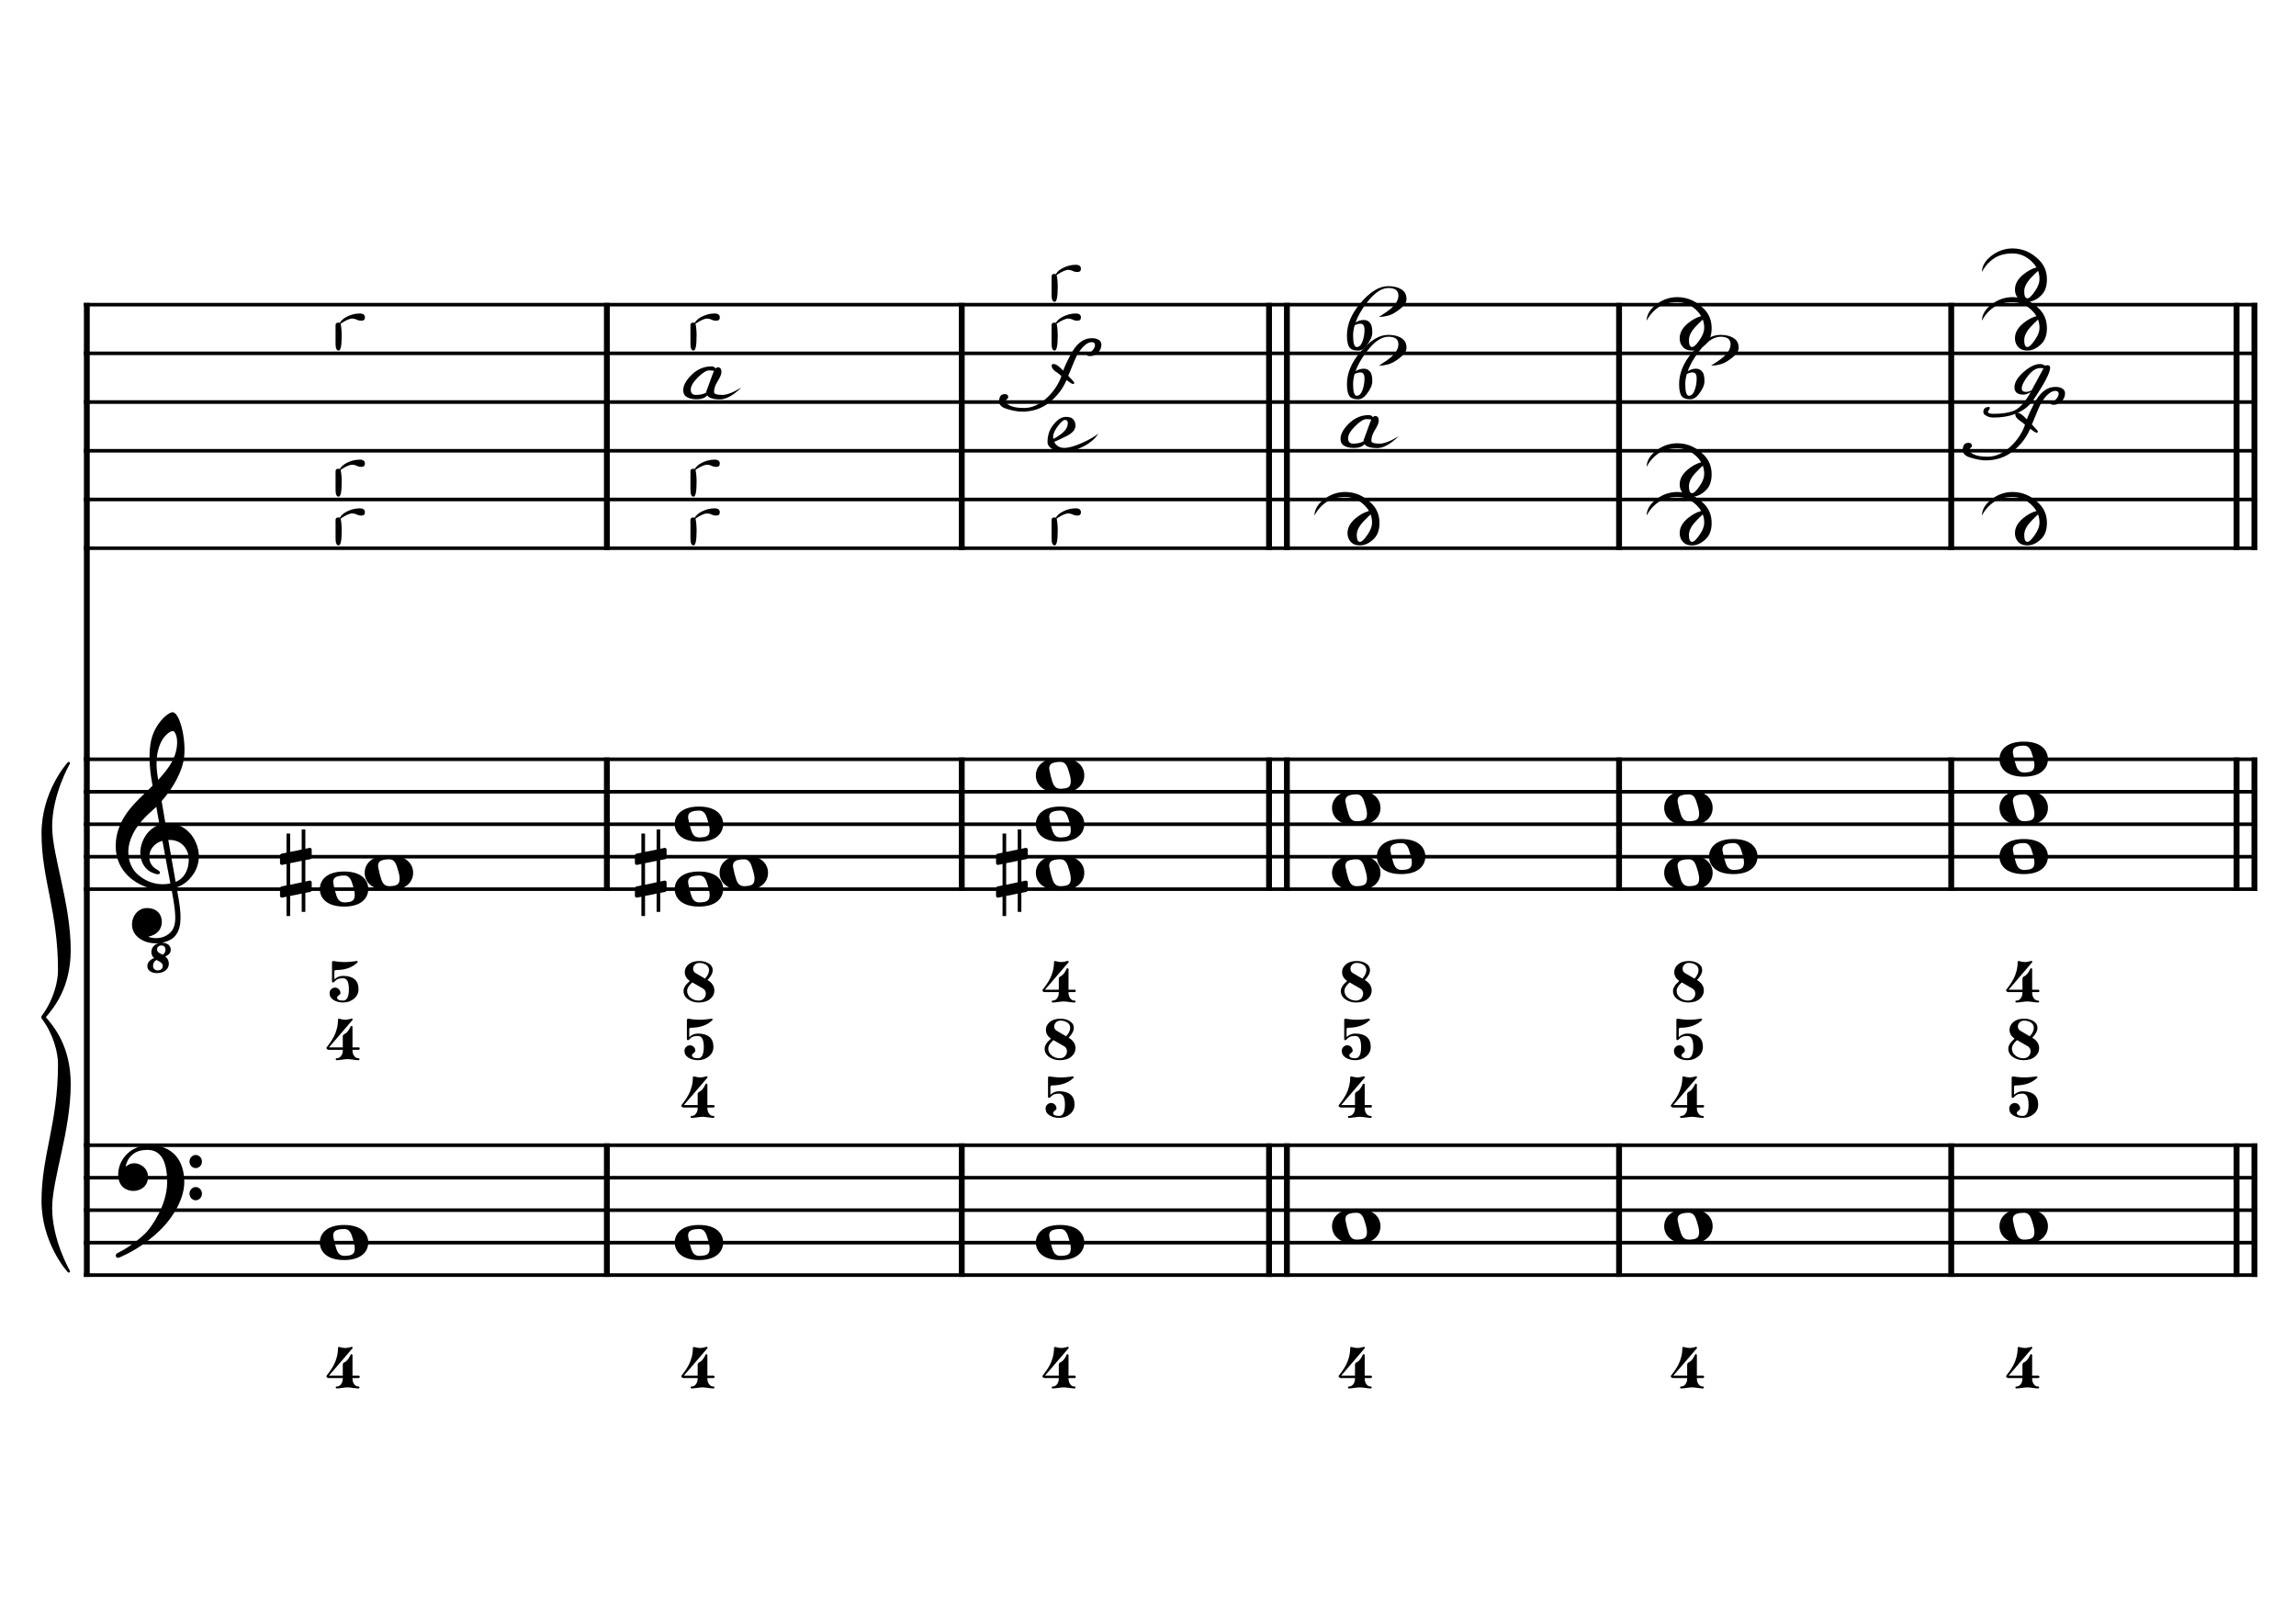 <?xml version="1.0" encoding="UTF-8" standalone="no"?>
<svg width="4209.44px" height="2976.38px" viewBox="0 0 4209.44 2976.38"
 xmlns="http://www.w3.org/2000/svg" xmlns:xlink="http://www.w3.org/1999/xlink" version="1.2" baseProfile="tiny">
<title>Cordes (31)</title>
<desc>Generated by MuseScore 3.6.2</desc>
<polyline class="StaffLines" fill="none" stroke="#000000" stroke-width="6.55" stroke-linejoin="bevel" points="153.819,558.425 4138.58,558.425"/>
<polyline class="StaffLines" fill="none" stroke="#000000" stroke-width="6.55" stroke-linejoin="bevel" points="153.819,647.717 4138.58,647.717"/>
<polyline class="StaffLines" fill="none" stroke="#000000" stroke-width="6.55" stroke-linejoin="bevel" points="153.819,737.008 4138.58,737.008"/>
<polyline class="StaffLines" fill="none" stroke="#000000" stroke-width="6.55" stroke-linejoin="bevel" points="153.819,826.299 4138.58,826.299"/>
<polyline class="StaffLines" fill="none" stroke="#000000" stroke-width="6.55" stroke-linejoin="bevel" points="153.819,915.591 4138.58,915.591"/>
<polyline class="StaffLines" fill="none" stroke="#000000" stroke-width="6.55" stroke-linejoin="bevel" points="153.819,1004.88 4138.58,1004.88"/>
<polyline class="StaffLines" fill="none" stroke="#000000" stroke-width="6.55" stroke-linejoin="bevel" points="153.819,1391.81 4138.58,1391.81"/>
<polyline class="StaffLines" fill="none" stroke="#000000" stroke-width="6.55" stroke-linejoin="bevel" points="153.819,1451.34 4138.58,1451.34"/>
<polyline class="StaffLines" fill="none" stroke="#000000" stroke-width="6.55" stroke-linejoin="bevel" points="153.819,1510.87 4138.58,1510.87"/>
<polyline class="StaffLines" fill="none" stroke="#000000" stroke-width="6.55" stroke-linejoin="bevel" points="153.819,1570.39 4138.58,1570.39"/>
<polyline class="StaffLines" fill="none" stroke="#000000" stroke-width="6.55" stroke-linejoin="bevel" points="153.819,1629.92 4138.58,1629.92"/>
<polyline class="StaffLines" fill="none" stroke="#000000" stroke-width="6.55" stroke-linejoin="bevel" points="153.819,2099.26 4138.58,2099.26"/>
<polyline class="StaffLines" fill="none" stroke="#000000" stroke-width="6.55" stroke-linejoin="bevel" points="153.819,2158.79 4138.58,2158.79"/>
<polyline class="StaffLines" fill="none" stroke="#000000" stroke-width="6.55" stroke-linejoin="bevel" points="153.819,2218.32 4138.58,2218.32"/>
<polyline class="StaffLines" fill="none" stroke="#000000" stroke-width="6.55" stroke-linejoin="bevel" points="153.819,2277.85 4138.58,2277.85"/>
<polyline class="StaffLines" fill="none" stroke="#000000" stroke-width="6.55" stroke-linejoin="bevel" points="153.819,2337.37 4138.58,2337.37"/>
<polyline class="BarLine" fill="none" stroke="#000000" stroke-width="10.71" stroke-linejoin="bevel" points="159.176,2095.99 159.176,2340.65"/>
<polyline class="BarLine" fill="none" stroke="#000000" stroke-width="10.71" stroke-linejoin="bevel" points="1112.61,2095.99 1112.61,2340.65"/>
<polyline class="BarLine" fill="none" stroke="#000000" stroke-width="10.71" stroke-linejoin="bevel" points="1763.26,2095.99 1763.26,2340.65"/>
<polyline class="BarLine" fill="none" stroke="#000000" stroke-width="10.71" stroke-linejoin="bevel" points="2326.64,2095.99 2326.64,2340.65"/>
<polyline class="BarLine" fill="none" stroke="#000000" stroke-width="10.71" stroke-linejoin="bevel" points="2359.38,2095.99 2359.38,2340.65"/>
<polyline class="BarLine" fill="none" stroke="#000000" stroke-width="10.71" stroke-linejoin="bevel" points="2968.37,2095.99 2968.37,2340.65"/>
<polyline class="BarLine" fill="none" stroke="#000000" stroke-width="10.71" stroke-linejoin="bevel" points="3577.36,2095.99 3577.36,2340.65"/>
<polyline class="BarLine" fill="none" stroke="#000000" stroke-width="10.71" stroke-linejoin="bevel" points="4100.48,2095.99 4100.48,2340.65"/>
<polyline class="BarLine" fill="none" stroke="#000000" stroke-width="10.71" stroke-linejoin="bevel" points="4133.22,2095.99 4133.22,2340.65"/>
<polyline class="BarLine" fill="none" stroke="#000000" stroke-width="10.71" stroke-linejoin="bevel" points="159.176,1388.54 159.176,2099.26"/>
<polyline class="BarLine" fill="none" stroke="#000000" stroke-width="10.71" stroke-linejoin="bevel" points="1112.61,1388.54 1112.61,1633.2"/>
<polyline class="BarLine" fill="none" stroke="#000000" stroke-width="10.71" stroke-linejoin="bevel" points="1763.26,1388.54 1763.26,1633.2"/>
<polyline class="BarLine" fill="none" stroke="#000000" stroke-width="10.71" stroke-linejoin="bevel" points="2326.64,1388.54 2326.64,1633.2"/>
<polyline class="BarLine" fill="none" stroke="#000000" stroke-width="10.71" stroke-linejoin="bevel" points="2359.38,1388.54 2359.38,1633.2"/>
<polyline class="BarLine" fill="none" stroke="#000000" stroke-width="10.71" stroke-linejoin="bevel" points="2968.37,1388.54 2968.37,1633.2"/>
<polyline class="BarLine" fill="none" stroke="#000000" stroke-width="10.71" stroke-linejoin="bevel" points="3577.36,1388.54 3577.36,1633.2"/>
<polyline class="BarLine" fill="none" stroke="#000000" stroke-width="10.71" stroke-linejoin="bevel" points="4100.48,1388.54 4100.48,1633.2"/>
<polyline class="BarLine" fill="none" stroke="#000000" stroke-width="10.71" stroke-linejoin="bevel" points="4133.22,1388.54 4133.22,1633.2"/>
<polyline class="BarLine" fill="none" stroke="#000000" stroke-width="10.71" stroke-linejoin="bevel" points="159.176,555.151 159.176,1391.81"/>
<polyline class="BarLine" fill="none" stroke="#000000" stroke-width="10.71" stroke-linejoin="bevel" points="1112.61,555.151 1112.61,1008.16"/>
<polyline class="BarLine" fill="none" stroke="#000000" stroke-width="10.71" stroke-linejoin="bevel" points="1763.26,555.151 1763.26,1008.16"/>
<polyline class="BarLine" fill="none" stroke="#000000" stroke-width="10.71" stroke-linejoin="bevel" points="2326.64,555.151 2326.64,1008.16"/>
<polyline class="BarLine" fill="none" stroke="#000000" stroke-width="10.71" stroke-linejoin="bevel" points="2359.38,555.151 2359.38,1008.16"/>
<polyline class="BarLine" fill="none" stroke="#000000" stroke-width="10.71" stroke-linejoin="bevel" points="2968.37,555.151 2968.37,1008.16"/>
<polyline class="BarLine" fill="none" stroke="#000000" stroke-width="10.71" stroke-linejoin="bevel" points="3577.36,555.151 3577.36,1008.16"/>
<polyline class="BarLine" fill="none" stroke="#000000" stroke-width="10.71" stroke-linejoin="bevel" points="4100.48,555.151 4100.48,1008.16"/>
<polyline class="BarLine" fill="none" stroke="#000000" stroke-width="10.71" stroke-linejoin="bevel" points="4133.22,555.151 4133.22,1008.16"/>
<path class="Accidental" transform="matrix(2.381,0,0,2.381,513.384,1600.16)" d="M23.3,-10.6 C23.9,-10.7 24.4,-11.4 24.4,-12 L24.4,-17.9 C24.4,-18.7 23.8,-19.3 23,-19.3 L22.8,-19.3 L19.5,-18.6 L19.5,-33.5 L16.7,-33.5 L16.7,-18 L7.8,-16.2 L7.8,-30.3 L5,-30.3 L5,-15.6 L1.1,-14.8 C0.5,-14.7 0,-14 0,-13.4 L0,-13.2 L0,-7.4 L0,-7.6 C0,-6.8 0.6,-6.2 1.4,-6.2 L1.7,-6.2 L5,-6.9 L5,9.6 L1.1,10.4 C0.5,10.5 0,11.2 0,11.8 L0,17.6 C0,18.4 0.6,19 1.4,19 L1.7,19 L5,18.3 L5,33.2 L7.8,33.2 L7.8,17.7 L16.7,15.9 L16.7,30 L19.5,30 L19.5,15.3 L23.3,14.6 C23.9,14.5 24.4,13.8 24.4,13.2 L24.4,7.3 C24.4,6.5 23.8,5.9 23,5.9 L22.8,5.9 L19.5,6.6 L19.5,-9.9 L23.3,-10.6 M7.8,9.1 L7.8,-7.5 L16.7,-9.3 L16.7,7.2 L7.8,9.1 "/>
<path class="Accidental" transform="matrix(2.381,0,0,2.381,1164.03,1600.16)" d="M23.3,-10.6 C23.9,-10.7 24.4,-11.4 24.4,-12 L24.4,-17.9 C24.4,-18.7 23.8,-19.3 23,-19.3 L22.8,-19.3 L19.5,-18.6 L19.5,-33.5 L16.7,-33.5 L16.7,-18 L7.8,-16.2 L7.8,-30.3 L5,-30.3 L5,-15.6 L1.1,-14.8 C0.5,-14.7 0,-14 0,-13.4 L0,-13.2 L0,-7.4 L0,-7.6 C0,-6.8 0.6,-6.2 1.4,-6.2 L1.7,-6.2 L5,-6.9 L5,9.6 L1.1,10.4 C0.5,10.5 0,11.2 0,11.8 L0,17.6 C0,18.4 0.6,19 1.4,19 L1.7,19 L5,18.3 L5,33.2 L7.8,33.2 L7.8,17.7 L16.7,15.9 L16.7,30 L19.5,30 L19.5,15.3 L23.3,14.6 C23.9,14.5 24.4,13.8 24.4,13.2 L24.4,7.3 C24.4,6.5 23.8,5.9 23,5.9 L22.8,5.9 L19.5,6.6 L19.5,-9.9 L23.3,-10.6 M7.8,9.1 L7.8,-7.5 L16.7,-9.3 L16.7,7.2 L7.8,9.1 "/>
<path class="Accidental" transform="matrix(2.381,0,0,2.381,1826.13,1600.16)" d="M23.3,-10.6 C23.9,-10.7 24.4,-11.4 24.4,-12 L24.4,-17.9 C24.4,-18.7 23.8,-19.3 23,-19.3 L22.8,-19.3 L19.5,-18.6 L19.5,-33.5 L16.7,-33.5 L16.7,-18 L7.8,-16.2 L7.8,-30.3 L5,-30.3 L5,-15.6 L1.1,-14.8 C0.5,-14.7 0,-14 0,-13.4 L0,-13.2 L0,-7.4 L0,-7.6 C0,-6.8 0.6,-6.2 1.4,-6.2 L1.7,-6.2 L5,-6.9 L5,9.6 L1.1,10.4 C0.5,10.5 0,11.2 0,11.8 L0,17.6 C0,18.4 0.6,19 1.4,19 L1.7,19 L5,18.3 L5,33.2 L7.8,33.2 L7.8,17.7 L16.7,15.9 L16.7,30 L19.5,30 L19.5,15.3 L23.3,14.6 C23.9,14.5 24.4,13.8 24.4,13.2 L24.4,7.3 C24.4,6.5 23.8,5.9 23,5.9 L22.8,5.9 L19.5,6.6 L19.5,-9.9 L23.3,-10.6 M7.8,9.1 L7.8,-7.5 L16.7,-9.3 L16.7,7.2 L7.8,9.1 "/>
<path class="Note" transform="matrix(2.381,0,0,2.381,586.361,2277.85)" d="M18.7,-13.6 C4.9,-13.6 0,-6.6 0,-0.1 C0,6.4 4.9,13.4 18.7,13.4 C32.5,13.4 37.3,6.4 37.3,-0.1 C37.3,-6.6 32.5,-13.6 18.7,-13.6 M10.4,-4.5 C10.3,-4.9 10.3,-5.3 10.3,-5.7 C10.3,-6.5 10.5,-7.3 10.9,-8 C11.6,-9 12.8,-9.7 14.3,-10 C15.6,-10.3 16.3,-10.5 18.9,-10.5 L19,-10.5 C23,-10.5 24.3,-6.8 25.4,-3 L25.7,-2 C26.5,0.6 26.9,2.8 26.9,4.5 C26.9,5.7 26.7,6.8 26.3,7.6 C25.7,8.7 24.7,9.4 23,9.8 C22.1,10 20.6,10.1 20.6,10.1 C20.1,10.1 19.7,10.2 19.3,10.2 C16.1,10.2 14.1,9 12.7,4.7 C11.5,1 11.3,-0.1 10.4,-4.5"/>
<path class="Note" transform="matrix(2.381,0,0,2.381,1237.01,2277.85)" d="M18.7,-13.6 C4.9,-13.6 0,-6.6 0,-0.1 C0,6.4 4.9,13.4 18.7,13.4 C32.5,13.4 37.3,6.4 37.3,-0.1 C37.3,-6.6 32.5,-13.6 18.7,-13.6 M10.4,-4.5 C10.3,-4.9 10.3,-5.3 10.3,-5.7 C10.3,-6.5 10.5,-7.3 10.9,-8 C11.6,-9 12.8,-9.7 14.3,-10 C15.6,-10.3 16.3,-10.5 18.9,-10.5 L19,-10.5 C23,-10.5 24.3,-6.8 25.4,-3 L25.7,-2 C26.5,0.6 26.9,2.8 26.9,4.5 C26.9,5.7 26.7,6.8 26.3,7.6 C25.7,8.7 24.7,9.4 23,9.8 C22.1,10 20.6,10.1 20.6,10.1 C20.1,10.1 19.7,10.2 19.3,10.2 C16.1,10.2 14.1,9 12.7,4.7 C11.5,1 11.3,-0.1 10.4,-4.5"/>
<path class="Note" transform="matrix(2.381,0,0,2.381,1899.1,2277.85)" d="M18.7,-13.6 C4.9,-13.6 0,-6.6 0,-0.1 C0,6.4 4.9,13.4 18.7,13.4 C32.5,13.4 37.3,6.4 37.3,-0.1 C37.3,-6.6 32.5,-13.6 18.7,-13.6 M10.4,-4.5 C10.3,-4.9 10.3,-5.3 10.3,-5.7 C10.3,-6.5 10.5,-7.3 10.9,-8 C11.6,-9 12.8,-9.7 14.3,-10 C15.6,-10.3 16.3,-10.5 18.9,-10.5 L19,-10.5 C23,-10.5 24.3,-6.8 25.4,-3 L25.7,-2 C26.5,0.6 26.9,2.8 26.9,4.5 C26.9,5.7 26.7,6.8 26.3,7.6 C25.7,8.7 24.7,9.4 23,9.8 C22.1,10 20.6,10.1 20.6,10.1 C20.1,10.1 19.7,10.2 19.3,10.2 C16.1,10.2 14.1,9 12.7,4.7 C11.5,1 11.3,-0.1 10.4,-4.5"/>
<path class="Note" transform="matrix(2.381,0,0,2.381,2442.12,2248.08)" d="M18.7,-13.6 C4.9,-13.6 0,-6.6 0,-0.1 C0,6.4 4.9,13.4 18.7,13.4 C32.5,13.4 37.3,6.4 37.3,-0.1 C37.3,-6.6 32.5,-13.6 18.7,-13.6 M10.4,-4.5 C10.3,-4.9 10.3,-5.3 10.3,-5.7 C10.3,-6.5 10.5,-7.3 10.9,-8 C11.6,-9 12.8,-9.7 14.3,-10 C15.6,-10.3 16.3,-10.5 18.9,-10.5 L19,-10.5 C23,-10.5 24.3,-6.8 25.4,-3 L25.7,-2 C26.5,0.6 26.9,2.8 26.9,4.5 C26.9,5.7 26.7,6.8 26.3,7.6 C25.7,8.7 24.7,9.4 23,9.8 C22.1,10 20.6,10.1 20.6,10.1 C20.1,10.1 19.7,10.2 19.3,10.2 C16.1,10.2 14.1,9 12.7,4.7 C11.5,1 11.3,-0.1 10.4,-4.5"/>
<path class="Note" transform="matrix(2.381,0,0,2.381,3051.11,2248.08)" d="M18.7,-13.6 C4.9,-13.6 0,-6.6 0,-0.1 C0,6.4 4.9,13.4 18.7,13.4 C32.5,13.4 37.3,6.4 37.3,-0.1 C37.3,-6.6 32.5,-13.6 18.7,-13.6 M10.4,-4.5 C10.3,-4.9 10.3,-5.3 10.3,-5.7 C10.3,-6.5 10.5,-7.3 10.9,-8 C11.6,-9 12.8,-9.7 14.3,-10 C15.6,-10.3 16.3,-10.5 18.9,-10.5 L19,-10.5 C23,-10.5 24.3,-6.8 25.4,-3 L25.7,-2 C26.5,0.6 26.9,2.8 26.9,4.5 C26.9,5.7 26.7,6.8 26.3,7.6 C25.7,8.7 24.7,9.4 23,9.8 C22.1,10 20.6,10.1 20.6,10.1 C20.1,10.1 19.7,10.2 19.3,10.2 C16.1,10.2 14.1,9 12.7,4.7 C11.5,1 11.3,-0.1 10.4,-4.5"/>
<path class="Note" transform="matrix(2.381,0,0,2.381,3665.82,2248.08)" d="M18.7,-13.6 C4.9,-13.6 0,-6.6 0,-0.1 C0,6.4 4.9,13.4 18.7,13.4 C32.5,13.4 37.3,6.4 37.3,-0.1 C37.3,-6.6 32.5,-13.6 18.7,-13.6 M10.4,-4.5 C10.3,-4.9 10.3,-5.3 10.3,-5.7 C10.3,-6.5 10.5,-7.3 10.9,-8 C11.6,-9 12.8,-9.7 14.3,-10 C15.6,-10.3 16.3,-10.5 18.9,-10.5 L19,-10.5 C23,-10.5 24.3,-6.8 25.4,-3 L25.7,-2 C26.5,0.6 26.9,2.8 26.9,4.5 C26.9,5.7 26.7,6.8 26.3,7.6 C25.7,8.7 24.7,9.4 23,9.8 C22.1,10 20.6,10.1 20.6,10.1 C20.1,10.1 19.7,10.2 19.3,10.2 C16.1,10.2 14.1,9 12.7,4.7 C11.5,1 11.3,-0.1 10.4,-4.5"/>
<path class="Note" transform="matrix(2.381,0,0,2.381,586.361,1629.92)" d="M18.7,-13.6 C4.9,-13.6 0,-6.6 0,-0.1 C0,6.4 4.9,13.4 18.7,13.4 C32.5,13.4 37.3,6.4 37.3,-0.1 C37.3,-6.6 32.5,-13.6 18.7,-13.6 M10.4,-4.5 C10.3,-4.9 10.3,-5.3 10.3,-5.7 C10.3,-6.5 10.5,-7.3 10.9,-8 C11.6,-9 12.8,-9.7 14.3,-10 C15.6,-10.3 16.3,-10.5 18.9,-10.5 L19,-10.5 C23,-10.5 24.3,-6.8 25.4,-3 L25.7,-2 C26.5,0.6 26.9,2.8 26.9,4.5 C26.9,5.7 26.7,6.8 26.3,7.6 C25.7,8.7 24.7,9.4 23,9.8 C22.1,10 20.6,10.1 20.6,10.1 C20.1,10.1 19.7,10.2 19.3,10.2 C16.1,10.2 14.1,9 12.7,4.7 C11.5,1 11.3,-0.1 10.4,-4.5"/>
<path class="Note" transform="matrix(2.381,0,0,2.381,668.621,1600.16)" d="M18.7,-13.6 C4.9,-13.6 0,-6.6 0,-0.1 C0,6.4 4.9,13.4 18.7,13.4 C32.5,13.4 37.3,6.4 37.3,-0.1 C37.3,-6.6 32.5,-13.6 18.7,-13.6 M10.4,-4.5 C10.3,-4.9 10.3,-5.3 10.3,-5.7 C10.3,-6.5 10.5,-7.3 10.9,-8 C11.6,-9 12.8,-9.7 14.3,-10 C15.6,-10.3 16.3,-10.5 18.9,-10.5 L19,-10.5 C23,-10.5 24.3,-6.8 25.4,-3 L25.7,-2 C26.5,0.6 26.9,2.8 26.9,4.5 C26.9,5.7 26.7,6.8 26.3,7.6 C25.7,8.7 24.7,9.4 23,9.8 C22.1,10 20.6,10.1 20.6,10.1 C20.1,10.1 19.7,10.2 19.3,10.2 C16.1,10.2 14.1,9 12.7,4.7 C11.5,1 11.3,-0.1 10.4,-4.5"/>
<path class="Note" transform="matrix(2.381,0,0,2.381,1237.01,1629.92)" d="M18.7,-13.6 C4.9,-13.6 0,-6.6 0,-0.1 C0,6.4 4.9,13.4 18.7,13.4 C32.5,13.4 37.3,6.4 37.3,-0.1 C37.3,-6.6 32.5,-13.6 18.7,-13.6 M10.4,-4.5 C10.3,-4.9 10.3,-5.3 10.3,-5.7 C10.3,-6.5 10.5,-7.3 10.9,-8 C11.6,-9 12.8,-9.7 14.3,-10 C15.6,-10.3 16.3,-10.5 18.9,-10.5 L19,-10.5 C23,-10.5 24.3,-6.8 25.4,-3 L25.7,-2 C26.5,0.6 26.9,2.8 26.9,4.5 C26.9,5.7 26.7,6.8 26.3,7.6 C25.7,8.7 24.7,9.4 23,9.8 C22.1,10 20.6,10.1 20.6,10.1 C20.1,10.1 19.7,10.2 19.3,10.2 C16.1,10.2 14.1,9 12.7,4.7 C11.5,1 11.3,-0.1 10.4,-4.5"/>
<path class="Note" transform="matrix(2.381,0,0,2.381,1319.27,1600.16)" d="M18.7,-13.6 C4.9,-13.6 0,-6.6 0,-0.1 C0,6.4 4.9,13.4 18.7,13.4 C32.5,13.4 37.3,6.4 37.3,-0.1 C37.3,-6.6 32.5,-13.6 18.7,-13.6 M10.4,-4.5 C10.3,-4.9 10.3,-5.3 10.3,-5.7 C10.3,-6.5 10.5,-7.3 10.9,-8 C11.6,-9 12.8,-9.7 14.3,-10 C15.6,-10.3 16.3,-10.5 18.9,-10.5 L19,-10.5 C23,-10.5 24.3,-6.8 25.4,-3 L25.7,-2 C26.5,0.6 26.9,2.8 26.9,4.5 C26.9,5.7 26.7,6.8 26.3,7.6 C25.7,8.7 24.7,9.4 23,9.8 C22.1,10 20.6,10.1 20.6,10.1 C20.1,10.1 19.7,10.2 19.3,10.2 C16.1,10.2 14.1,9 12.7,4.7 C11.5,1 11.3,-0.1 10.4,-4.5"/>
<path class="Note" transform="matrix(2.381,0,0,2.381,1237.01,1510.87)" d="M18.7,-13.6 C4.9,-13.6 0,-6.6 0,-0.1 C0,6.4 4.9,13.4 18.7,13.4 C32.5,13.4 37.3,6.4 37.3,-0.1 C37.3,-6.6 32.5,-13.6 18.7,-13.6 M10.4,-4.5 C10.3,-4.9 10.3,-5.3 10.3,-5.7 C10.3,-6.5 10.5,-7.3 10.9,-8 C11.6,-9 12.8,-9.7 14.3,-10 C15.6,-10.3 16.3,-10.5 18.9,-10.5 L19,-10.5 C23,-10.5 24.3,-6.8 25.4,-3 L25.7,-2 C26.5,0.6 26.9,2.8 26.9,4.5 C26.9,5.7 26.7,6.8 26.3,7.6 C25.7,8.7 24.7,9.4 23,9.8 C22.1,10 20.6,10.1 20.6,10.1 C20.1,10.1 19.7,10.2 19.3,10.2 C16.1,10.2 14.1,9 12.7,4.7 C11.5,1 11.3,-0.1 10.4,-4.5"/>
<path class="Note" transform="matrix(2.381,0,0,2.381,1899.1,1600.16)" d="M18.7,-13.6 C4.9,-13.6 0,-6.6 0,-0.1 C0,6.4 4.9,13.4 18.7,13.4 C32.5,13.4 37.3,6.4 37.3,-0.1 C37.3,-6.6 32.5,-13.6 18.7,-13.6 M10.4,-4.5 C10.3,-4.9 10.3,-5.3 10.3,-5.7 C10.3,-6.5 10.5,-7.3 10.9,-8 C11.6,-9 12.8,-9.7 14.3,-10 C15.6,-10.3 16.3,-10.5 18.9,-10.5 L19,-10.5 C23,-10.5 24.3,-6.8 25.4,-3 L25.7,-2 C26.5,0.6 26.9,2.8 26.9,4.5 C26.9,5.7 26.7,6.8 26.3,7.6 C25.7,8.7 24.7,9.4 23,9.8 C22.1,10 20.6,10.1 20.6,10.1 C20.1,10.1 19.7,10.2 19.3,10.2 C16.1,10.2 14.1,9 12.7,4.7 C11.5,1 11.3,-0.1 10.4,-4.5"/>
<path class="Note" transform="matrix(2.381,0,0,2.381,1899.1,1510.87)" d="M18.7,-13.6 C4.9,-13.6 0,-6.6 0,-0.1 C0,6.4 4.9,13.4 18.7,13.4 C32.5,13.4 37.3,6.4 37.3,-0.1 C37.3,-6.6 32.5,-13.6 18.7,-13.6 M10.4,-4.5 C10.3,-4.9 10.3,-5.3 10.3,-5.7 C10.3,-6.5 10.5,-7.3 10.9,-8 C11.6,-9 12.8,-9.7 14.3,-10 C15.6,-10.3 16.3,-10.5 18.9,-10.5 L19,-10.5 C23,-10.5 24.3,-6.8 25.4,-3 L25.7,-2 C26.5,0.6 26.9,2.8 26.9,4.5 C26.9,5.7 26.7,6.8 26.3,7.6 C25.7,8.7 24.7,9.4 23,9.8 C22.1,10 20.6,10.1 20.6,10.1 C20.1,10.1 19.7,10.2 19.3,10.2 C16.1,10.2 14.1,9 12.7,4.7 C11.5,1 11.3,-0.1 10.4,-4.5"/>
<path class="Note" transform="matrix(2.381,0,0,2.381,1899.1,1421.57)" d="M18.7,-13.6 C4.9,-13.6 0,-6.6 0,-0.1 C0,6.4 4.9,13.4 18.7,13.4 C32.5,13.4 37.3,6.4 37.3,-0.1 C37.3,-6.6 32.5,-13.6 18.7,-13.6 M10.4,-4.5 C10.3,-4.9 10.3,-5.3 10.3,-5.7 C10.3,-6.5 10.5,-7.3 10.9,-8 C11.6,-9 12.8,-9.7 14.3,-10 C15.6,-10.3 16.3,-10.5 18.9,-10.5 L19,-10.5 C23,-10.5 24.3,-6.8 25.4,-3 L25.7,-2 C26.5,0.6 26.9,2.8 26.9,4.5 C26.9,5.7 26.7,6.8 26.3,7.6 C25.7,8.7 24.7,9.4 23,9.8 C22.1,10 20.6,10.1 20.6,10.1 C20.1,10.1 19.7,10.2 19.3,10.2 C16.1,10.2 14.1,9 12.7,4.7 C11.5,1 11.3,-0.1 10.4,-4.5"/>
<path class="Note" transform="matrix(2.381,0,0,2.381,2442.12,1600.16)" d="M18.7,-13.6 C4.9,-13.6 0,-6.6 0,-0.1 C0,6.4 4.9,13.4 18.7,13.4 C32.5,13.4 37.3,6.4 37.3,-0.1 C37.3,-6.6 32.5,-13.6 18.7,-13.6 M10.4,-4.5 C10.3,-4.9 10.3,-5.3 10.3,-5.7 C10.3,-6.5 10.5,-7.3 10.9,-8 C11.6,-9 12.8,-9.7 14.3,-10 C15.6,-10.3 16.3,-10.5 18.9,-10.5 L19,-10.5 C23,-10.5 24.3,-6.8 25.4,-3 L25.7,-2 C26.5,0.6 26.9,2.8 26.9,4.5 C26.9,5.7 26.7,6.8 26.3,7.6 C25.7,8.7 24.7,9.4 23,9.8 C22.1,10 20.6,10.1 20.6,10.1 C20.1,10.1 19.7,10.2 19.3,10.2 C16.1,10.2 14.1,9 12.7,4.7 C11.5,1 11.3,-0.1 10.4,-4.5"/>
<path class="Note" transform="matrix(2.381,0,0,2.381,2524.38,1570.39)" d="M18.7,-13.6 C4.9,-13.6 0,-6.6 0,-0.1 C0,6.4 4.9,13.4 18.7,13.4 C32.5,13.4 37.3,6.4 37.3,-0.1 C37.3,-6.6 32.5,-13.6 18.7,-13.6 M10.4,-4.5 C10.3,-4.9 10.3,-5.3 10.3,-5.7 C10.3,-6.5 10.5,-7.3 10.9,-8 C11.6,-9 12.8,-9.7 14.3,-10 C15.6,-10.3 16.3,-10.5 18.9,-10.5 L19,-10.5 C23,-10.5 24.3,-6.8 25.4,-3 L25.7,-2 C26.5,0.6 26.9,2.8 26.9,4.5 C26.9,5.7 26.7,6.8 26.3,7.6 C25.7,8.7 24.7,9.4 23,9.8 C22.1,10 20.6,10.1 20.6,10.1 C20.1,10.1 19.7,10.2 19.3,10.2 C16.1,10.2 14.1,9 12.7,4.7 C11.5,1 11.3,-0.1 10.4,-4.5"/>
<path class="Note" transform="matrix(2.381,0,0,2.381,2442.12,1481.1)" d="M18.7,-13.6 C4.9,-13.6 0,-6.6 0,-0.1 C0,6.4 4.9,13.4 18.7,13.4 C32.5,13.4 37.3,6.4 37.3,-0.1 C37.3,-6.6 32.5,-13.6 18.7,-13.6 M10.4,-4.5 C10.3,-4.9 10.3,-5.3 10.3,-5.7 C10.3,-6.5 10.5,-7.3 10.9,-8 C11.6,-9 12.8,-9.7 14.3,-10 C15.6,-10.3 16.3,-10.5 18.9,-10.5 L19,-10.5 C23,-10.5 24.3,-6.8 25.4,-3 L25.7,-2 C26.5,0.6 26.9,2.8 26.9,4.5 C26.9,5.7 26.7,6.8 26.3,7.6 C25.7,8.7 24.7,9.4 23,9.8 C22.1,10 20.6,10.1 20.6,10.1 C20.1,10.1 19.7,10.2 19.3,10.2 C16.1,10.2 14.1,9 12.7,4.7 C11.5,1 11.3,-0.1 10.4,-4.5"/>
<path class="Note" transform="matrix(2.381,0,0,2.381,3051.11,1600.16)" d="M18.7,-13.6 C4.9,-13.6 0,-6.6 0,-0.1 C0,6.4 4.9,13.4 18.7,13.4 C32.5,13.4 37.3,6.4 37.3,-0.1 C37.3,-6.6 32.5,-13.6 18.7,-13.6 M10.4,-4.5 C10.3,-4.9 10.3,-5.3 10.3,-5.7 C10.3,-6.5 10.5,-7.3 10.9,-8 C11.6,-9 12.8,-9.7 14.3,-10 C15.6,-10.3 16.3,-10.5 18.9,-10.5 L19,-10.5 C23,-10.5 24.3,-6.8 25.4,-3 L25.7,-2 C26.5,0.6 26.9,2.8 26.9,4.5 C26.9,5.7 26.7,6.8 26.3,7.6 C25.7,8.7 24.7,9.4 23,9.8 C22.1,10 20.6,10.1 20.6,10.1 C20.1,10.1 19.7,10.2 19.3,10.2 C16.1,10.2 14.1,9 12.7,4.7 C11.5,1 11.3,-0.1 10.4,-4.5"/>
<path class="Note" transform="matrix(2.381,0,0,2.381,3133.37,1570.39)" d="M18.7,-13.6 C4.9,-13.6 0,-6.6 0,-0.1 C0,6.4 4.9,13.4 18.7,13.4 C32.5,13.4 37.3,6.4 37.3,-0.1 C37.3,-6.6 32.5,-13.6 18.7,-13.6 M10.4,-4.5 C10.3,-4.9 10.3,-5.3 10.3,-5.7 C10.3,-6.5 10.5,-7.3 10.9,-8 C11.6,-9 12.8,-9.7 14.3,-10 C15.6,-10.3 16.3,-10.5 18.9,-10.5 L19,-10.5 C23,-10.5 24.3,-6.8 25.4,-3 L25.7,-2 C26.5,0.6 26.9,2.8 26.9,4.5 C26.9,5.7 26.7,6.8 26.3,7.6 C25.7,8.7 24.7,9.4 23,9.8 C22.1,10 20.6,10.1 20.6,10.1 C20.1,10.1 19.7,10.2 19.3,10.2 C16.1,10.2 14.1,9 12.7,4.7 C11.5,1 11.3,-0.1 10.4,-4.5"/>
<path class="Note" transform="matrix(2.381,0,0,2.381,3051.11,1481.1)" d="M18.7,-13.6 C4.9,-13.6 0,-6.6 0,-0.1 C0,6.4 4.9,13.4 18.7,13.4 C32.5,13.4 37.3,6.4 37.3,-0.1 C37.3,-6.6 32.5,-13.6 18.7,-13.6 M10.4,-4.5 C10.3,-4.9 10.3,-5.3 10.3,-5.7 C10.3,-6.5 10.5,-7.3 10.9,-8 C11.6,-9 12.8,-9.7 14.3,-10 C15.6,-10.3 16.3,-10.5 18.9,-10.5 L19,-10.5 C23,-10.5 24.3,-6.8 25.4,-3 L25.7,-2 C26.5,0.6 26.9,2.8 26.9,4.5 C26.9,5.7 26.7,6.8 26.3,7.6 C25.7,8.7 24.7,9.4 23,9.8 C22.1,10 20.6,10.1 20.6,10.1 C20.1,10.1 19.7,10.2 19.3,10.2 C16.1,10.2 14.1,9 12.7,4.7 C11.5,1 11.3,-0.1 10.4,-4.5"/>
<path class="Note" transform="matrix(2.381,0,0,2.381,3665.82,1570.39)" d="M18.7,-13.6 C4.9,-13.6 0,-6.6 0,-0.1 C0,6.4 4.9,13.4 18.7,13.4 C32.5,13.4 37.3,6.4 37.3,-0.1 C37.3,-6.6 32.5,-13.6 18.7,-13.6 M10.4,-4.5 C10.3,-4.9 10.3,-5.3 10.3,-5.7 C10.3,-6.5 10.5,-7.3 10.9,-8 C11.6,-9 12.8,-9.7 14.3,-10 C15.6,-10.3 16.3,-10.5 18.9,-10.5 L19,-10.5 C23,-10.5 24.3,-6.8 25.4,-3 L25.7,-2 C26.5,0.6 26.9,2.8 26.9,4.5 C26.9,5.7 26.7,6.8 26.3,7.6 C25.7,8.7 24.7,9.4 23,9.8 C22.1,10 20.6,10.1 20.6,10.1 C20.1,10.1 19.7,10.2 19.3,10.2 C16.1,10.2 14.1,9 12.7,4.7 C11.5,1 11.3,-0.1 10.4,-4.5"/>
<path class="Note" transform="matrix(2.381,0,0,2.381,3665.82,1481.1)" d="M18.7,-13.6 C4.9,-13.6 0,-6.6 0,-0.1 C0,6.4 4.9,13.4 18.7,13.4 C32.5,13.4 37.3,6.4 37.3,-0.1 C37.3,-6.6 32.5,-13.6 18.7,-13.6 M10.4,-4.5 C10.3,-4.9 10.3,-5.3 10.3,-5.7 C10.3,-6.5 10.5,-7.3 10.9,-8 C11.6,-9 12.8,-9.7 14.3,-10 C15.6,-10.3 16.3,-10.5 18.9,-10.5 L19,-10.5 C23,-10.5 24.3,-6.8 25.4,-3 L25.7,-2 C26.5,0.6 26.9,2.8 26.9,4.5 C26.9,5.7 26.7,6.8 26.3,7.6 C25.7,8.7 24.7,9.4 23,9.8 C22.1,10 20.6,10.1 20.6,10.1 C20.1,10.1 19.7,10.2 19.3,10.2 C16.1,10.2 14.1,9 12.7,4.7 C11.5,1 11.3,-0.1 10.4,-4.5"/>
<path class="Note" transform="matrix(2.381,0,0,2.381,3665.82,1391.81)" d="M18.7,-13.6 C4.9,-13.6 0,-6.6 0,-0.1 C0,6.4 4.9,13.4 18.7,13.4 C32.5,13.4 37.3,6.4 37.3,-0.1 C37.3,-6.6 32.5,-13.6 18.7,-13.6 M10.4,-4.5 C10.3,-4.9 10.3,-5.3 10.3,-5.7 C10.3,-6.5 10.5,-7.3 10.9,-8 C11.6,-9 12.8,-9.7 14.3,-10 C15.6,-10.3 16.3,-10.5 18.9,-10.5 L19,-10.5 C23,-10.5 24.3,-6.8 25.4,-3 L25.7,-2 C26.5,0.6 26.9,2.8 26.9,4.5 C26.9,5.7 26.7,6.8 26.3,7.6 C25.7,8.7 24.7,9.4 23,9.8 C22.1,10 20.6,10.1 20.6,10.1 C20.1,10.1 19.7,10.2 19.3,10.2 C16.1,10.2 14.1,9 12.7,4.7 C11.5,1 11.3,-0.1 10.4,-4.5"/>
<path class="Note" d="M620.904,999.7 C617.108,999.7 615.209,995.633 615.209,987.498 L615.209,953.448 C615.209,950.194 616.798,948.568 619.974,948.568 C621.369,948.568 622.415,948.684 623.112,948.916 C625.591,944.578 629.658,940.936 635.314,937.992 C643.216,933.886 651.235,931.833 659.37,931.833 C665.8,931.833 669.015,934.235 669.015,939.038 C669.015,943.067 666.846,945.081 662.507,945.081 C659.408,945.081 656.464,944.384 653.675,942.989 C651.196,941.75 648.562,941.13 645.773,941.13 C640.97,941.13 633.881,944.268 624.506,950.543 C625.823,956.818 626.482,964.14 626.482,972.507 C626.482,990.636 624.623,999.7 620.904,999.7"/>
<path class="Note" d="M620.904,910.409 C617.108,910.409 615.209,906.342 615.209,898.207 L615.209,864.157 C615.209,860.903 616.798,859.276 619.974,859.276 C621.369,859.276 622.415,859.392 623.112,859.625 C625.591,855.286 629.658,851.645 635.314,848.701 C643.216,844.595 651.235,842.542 659.37,842.542 C665.8,842.542 669.015,844.943 669.015,849.747 C669.015,853.776 666.846,855.79 662.507,855.79 C659.408,855.79 656.464,855.093 653.675,853.698 C651.196,852.458 648.562,851.839 645.773,851.839 C640.97,851.839 633.881,854.976 624.506,861.252 C625.823,867.527 626.482,874.848 626.482,883.216 C626.482,901.345 624.623,910.409 620.904,910.409"/>
<path class="Note" d="M620.904,642.535 C617.108,642.535 615.209,638.468 615.209,630.333 L615.209,596.283 C615.209,593.029 616.798,591.402 619.974,591.402 C621.369,591.402 622.415,591.518 623.112,591.751 C625.591,587.412 629.658,583.771 635.314,580.827 C643.216,576.721 651.235,574.668 659.37,574.668 C665.8,574.668 669.015,577.069 669.015,581.873 C669.015,585.902 666.846,587.916 662.507,587.916 C659.408,587.916 656.464,587.219 653.675,585.824 C651.196,584.584 648.562,583.965 645.773,583.965 C640.97,583.965 633.881,587.102 624.506,593.378 C625.823,599.653 626.482,606.974 626.482,615.342 C626.482,633.471 624.623,642.535 620.904,642.535"/>
<path class="Note" d="M1271.55,999.7 C1267.76,999.7 1265.86,995.633 1265.86,987.498 L1265.86,953.448 C1265.86,950.194 1267.45,948.568 1270.62,948.568 C1272.02,948.568 1273.07,948.684 1273.76,948.916 C1276.24,944.578 1280.31,940.936 1285.96,937.992 C1293.87,933.886 1301.89,931.833 1310.02,931.833 C1316.45,931.833 1319.67,934.235 1319.67,939.038 C1319.67,943.067 1317.5,945.081 1313.16,945.081 C1310.06,945.081 1307.12,944.384 1304.33,942.989 C1301.85,941.75 1299.21,941.13 1296.42,941.13 C1291.62,941.13 1284.53,944.268 1275.16,950.543 C1276.47,956.818 1277.13,964.14 1277.13,972.507 C1277.13,990.636 1275.27,999.7 1271.55,999.7"/>
<path class="Note" d="M1271.55,910.409 C1267.76,910.409 1265.86,906.342 1265.86,898.207 L1265.86,864.157 C1265.86,860.903 1267.45,859.276 1270.62,859.276 C1272.02,859.276 1273.07,859.392 1273.76,859.625 C1276.24,855.286 1280.31,851.645 1285.96,848.701 C1293.87,844.595 1301.89,842.542 1310.02,842.542 C1316.45,842.542 1319.67,844.943 1319.67,849.747 C1319.67,853.776 1317.5,855.79 1313.16,855.79 C1310.06,855.79 1307.12,855.093 1304.33,853.698 C1301.85,852.458 1299.21,851.839 1296.42,851.839 C1291.62,851.839 1284.53,854.976 1275.16,861.252 C1276.47,867.527 1277.13,874.848 1277.13,883.216 C1277.13,901.345 1275.27,910.409 1271.55,910.409"/>
<path class="Note" d="M1271.55,642.535 C1267.76,642.535 1265.86,638.468 1265.86,630.333 L1265.86,596.283 C1265.86,593.029 1267.45,591.402 1270.62,591.402 C1272.02,591.402 1273.07,591.518 1273.76,591.751 C1276.24,587.412 1280.31,583.771 1285.96,580.827 C1293.87,576.721 1301.89,574.668 1310.02,574.668 C1316.45,574.668 1319.67,577.069 1319.67,581.873 C1319.67,585.902 1317.5,587.916 1313.16,587.916 C1310.06,587.916 1307.12,587.219 1304.33,585.824 C1301.85,584.584 1299.21,583.965 1296.42,583.965 C1291.62,583.965 1284.53,587.102 1275.16,593.378 C1276.47,599.653 1277.13,606.974 1277.13,615.342 C1277.13,633.471 1275.27,642.535 1271.55,642.535"/>
<path class="Note" d="M1315.83,673.256 C1320.4,673.256 1322.69,676.123 1322.69,681.856 C1322.69,685.884 1320.17,691.888 1315.13,699.868 C1311.1,706.299 1309.09,712.574 1309.09,718.694 C1309.09,722.181 1314.17,723.924 1324.31,723.924 C1332.68,723.924 1344.34,719.392 1359.29,710.327 C1344.26,724.815 1331.21,732.059 1320.13,732.059 C1310.14,732.059 1303.16,730.548 1299.21,727.527 C1298.21,726.752 1297.35,725.822 1296.66,724.737 C1292.78,729.463 1286.31,731.826 1277.25,731.826 C1268.57,731.826 1261.91,730.044 1257.26,726.481 C1254.16,724.079 1252.61,720.244 1252.61,714.976 C1252.61,706.609 1257.57,697.467 1267.49,687.55 C1278.1,676.936 1290.38,671.629 1304.33,671.629 C1307.81,671.629 1310.37,672.907 1312,675.464 C1313.31,673.992 1314.59,673.256 1315.83,673.256 M1295.03,719.508 C1294.95,718.888 1294.91,718.268 1294.91,717.649 C1294.91,717.339 1298.86,706.531 1306.77,685.226 C1307.54,683.134 1308.32,681.352 1309.09,679.88 C1306.07,679.26 1303.09,678.95 1300.14,678.95 C1294.72,678.95 1287.51,683.56 1278.53,692.779 C1270.47,700.992 1266.44,708.081 1266.44,714.046 C1266.44,720.631 1269.58,723.924 1275.85,723.924 C1283.45,723.924 1289.84,722.452 1295.03,719.508"/>
<path class="Note" d="M1933.65,999.7 C1929.85,999.7 1927.95,995.633 1927.95,987.498 L1927.95,953.448 C1927.95,950.194 1929.54,948.568 1932.72,948.568 C1934.11,948.568 1935.16,948.684 1935.85,948.916 C1938.33,944.578 1942.4,940.936 1948.06,937.992 C1955.96,933.886 1963.98,931.833 1972.11,931.833 C1978.54,931.833 1981.76,934.235 1981.76,939.038 C1981.76,943.067 1979.59,945.081 1975.25,945.081 C1972.15,945.081 1969.21,944.384 1966.42,942.989 C1963.94,941.75 1961.3,941.13 1958.51,941.13 C1953.71,941.13 1946.62,944.268 1937.25,950.543 C1938.57,956.818 1939.22,964.14 1939.22,972.507 C1939.22,990.636 1937.36,999.7 1933.65,999.7"/>
<path class="Note" d="M1933.65,642.535 C1929.85,642.535 1927.95,638.468 1927.95,630.333 L1927.95,596.283 C1927.95,593.029 1929.54,591.402 1932.72,591.402 C1934.11,591.402 1935.16,591.518 1935.85,591.751 C1938.33,587.412 1942.4,583.771 1948.06,580.827 C1955.96,576.721 1963.98,574.668 1972.11,574.668 C1978.54,574.668 1981.76,577.069 1981.76,581.873 C1981.76,585.902 1979.59,587.916 1975.25,587.916 C1972.15,587.916 1969.21,587.219 1966.42,585.824 C1963.94,584.584 1961.3,583.965 1958.51,583.965 C1953.71,583.965 1946.62,587.102 1937.25,593.378 C1938.57,599.653 1939.22,606.974 1939.22,615.342 C1939.22,633.471 1937.36,642.535 1933.65,642.535"/>
<path class="Note" d="M1933.65,553.244 C1929.85,553.244 1927.95,549.176 1927.95,541.041 L1927.95,506.992 C1927.95,503.738 1929.54,502.111 1932.72,502.111 C1934.11,502.111 1935.16,502.227 1935.85,502.459 C1938.33,498.121 1942.4,494.48 1948.06,491.536 C1955.96,487.43 1963.98,485.376 1972.11,485.376 C1978.54,485.376 1981.76,487.778 1981.76,492.582 C1981.76,496.61 1979.59,498.624 1975.25,498.624 C1972.15,498.624 1969.21,497.927 1966.42,496.533 C1963.94,495.293 1961.3,494.673 1958.51,494.673 C1953.71,494.673 1946.62,497.811 1937.25,504.086 C1938.57,510.362 1939.22,517.683 1939.22,526.05 C1939.22,544.179 1937.36,553.244 1933.65,553.244"/>
<path class="Note" d="M2013.71,794.854 C2007.36,804.848 1997.33,813.138 1983.62,819.723 C1971.69,825.456 1960.53,828.323 1950.15,828.323 C1941.86,828.323 1934.96,826.657 1929.46,823.326 C1923.5,819.684 1920.51,815.346 1920.51,810.31 C1920.51,798.921 1923.5,789.121 1929.46,780.909 C1937.6,769.752 1945.81,764.174 1954.1,764.174 C1959.99,764.174 1964.17,765.336 1966.65,767.661 C1970.06,770.682 1971.76,774.827 1971.76,780.095 C1971.76,787.533 1966.22,794.002 1955.14,799.502 C1944.38,804.848 1936.9,808.334 1932.72,809.961 C1933.65,811.898 1934.85,813.641 1936.32,815.191 C1939.96,819.065 1944.92,821.001 1951.19,821.001 C1959.1,821.001 1969.71,818.096 1983.04,812.286 C1995.82,806.63 2006.05,800.819 2013.71,794.854 M1931.09,804.616 C1936.9,801.672 1942.21,798.224 1947.01,794.273 C1954.14,788.462 1957.7,782.187 1957.7,775.447 C1957.7,771.651 1955.96,769.752 1952.47,769.752 C1949.53,769.752 1945.5,773.123 1940.39,779.863 C1933.96,788.23 1930.74,795.048 1930.74,800.316 C1930.74,801.788 1930.86,803.221 1931.09,804.616"/>
<path class="Note" d="M1992.8,650.479 C1997.14,647.535 2000.27,645.094 2002.21,643.157 C2005.77,639.361 2007.56,635.875 2007.56,632.698 C2007.56,629.057 2005.54,627.236 2001.51,627.236 C1993.69,627.236 1985.32,634.132 1976.41,647.922 C1973.7,652.106 1967.73,665.741 1958.51,688.828 C1965.87,696.421 1969.55,700.721 1969.55,701.728 C1969.55,703.122 1968.66,703.819 1966.88,703.819 C1965.49,703.819 1961.65,701.457 1955.38,696.731 C1948.56,712.613 1938.22,726.171 1924.35,737.404 C1910.17,748.871 1893.24,754.604 1873.56,754.604 C1866.05,754.604 1856.64,752.86 1845.33,749.374 C1836.26,746.585 1831.73,742.13 1831.73,736.01 C1831.73,726.945 1835.21,722.413 1842.19,722.413 C1846.37,722.413 1848.46,724.35 1848.46,728.224 C1848.46,729.463 1847.49,730.78 1845.56,732.175 C1844.55,732.872 1844.05,734.228 1844.05,736.242 C1844.05,738.644 1846.72,741.123 1852.07,743.68 C1857.88,746.469 1866.4,747.863 1877.63,747.863 C1892.12,747.863 1906.1,741.588 1919.58,729.037 C1931.82,717.649 1940.62,704.401 1945.96,689.293 C1943.87,687.589 1941.63,685.729 1939.22,683.715 C1931.79,679.299 1928.07,674.767 1928.07,670.118 C1928.07,668.181 1929.35,667.213 1931.9,667.213 C1935.31,667.213 1939.92,670.118 1945.73,675.929 C1946.97,677.168 1948.13,678.331 1949.22,679.415 C1951.93,671.978 1956.27,662.526 1962.23,651.06 C1973,630.297 1986.1,619.915 2001.51,619.915 C2007.01,619.915 2011.35,620.961 2014.53,623.053 C2017.7,625.145 2019.29,628.011 2019.29,631.652 C2019.29,637.463 2017.16,642.383 2012.9,646.411 C2008.49,650.595 2003.88,652.687 1999.07,652.687 C1994.89,652.687 1992.8,651.951 1992.8,650.479"/>
<path class="Note" d="M2409.85,945.081 C2410.16,933.383 2416.63,923.001 2429.26,913.937 C2440.49,905.879 2452.77,901.851 2466.1,901.851 C2484.77,901.851 2501.23,909.172 2515.49,923.815 C2524.55,933.189 2529.09,944.81 2529.09,958.678 C2529.09,971.151 2525.75,980.719 2519.09,987.382 C2510.96,995.594 2502.36,999.7 2493.29,999.7 C2487.09,999.7 2482.29,998.306 2478.88,995.517 C2473.3,990.946 2470.51,984.825 2470.51,977.155 C2470.51,967.239 2475.47,958.174 2485.39,949.962 C2493.52,943.222 2501.7,938.806 2509.91,936.714 C2507.74,932.995 2504.99,929.509 2501.66,926.255 C2491.28,916.106 2479.5,911.031 2466.33,911.031 C2452.62,911.031 2441.27,914.014 2432.28,919.98 C2422.98,926.1 2415.51,934.467 2409.85,945.081 M2512.82,942.873 C2508.55,946.824 2504.29,951.047 2500.03,955.54 C2491.67,964.372 2487.48,972.739 2487.48,980.642 C2487.48,989.086 2489.42,993.309 2493.29,993.309 C2496.78,993.309 2501.66,988.544 2507.93,979.015 C2512.97,971.422 2515.49,964.45 2515.49,958.097 C2515.49,952.674 2514.6,947.599 2512.82,942.873"/>
<path class="Note" d="M2528.03,581.059 C2538.49,574.474 2546.08,569.09 2550.81,564.906 C2559.48,557.236 2563.82,549.489 2563.82,541.664 C2563.82,532.522 2557.7,527.951 2545.46,527.951 C2532.6,527.951 2519.2,537.209 2505.25,555.725 C2495.8,568.276 2489.1,580.13 2485.15,591.286 C2490.03,588.11 2495.18,586.521 2500.6,586.521 C2505.72,586.521 2509.78,588.807 2512.81,593.378 C2514.9,596.554 2515.94,601.977 2515.94,609.647 C2515.94,616.542 2512.3,624.638 2505.02,633.935 C2500.53,639.668 2495.53,642.535 2490.03,642.535 C2483.06,642.535 2478.18,641.14 2475.39,638.351 C2471.44,634.4 2469.46,626.575 2469.46,614.877 C2469.46,595.198 2477.4,575.83 2493.28,556.771 C2511.18,535.311 2528.34,524.581 2544.76,524.581 C2557.47,524.581 2566.96,527.564 2573.24,533.529 C2576.88,537.015 2578.7,542.051 2578.7,548.637 C2578.7,555.997 2571.45,564.209 2556.97,573.273 C2549.37,578.077 2539.73,580.672 2528.03,581.059 M2483.64,596.167 C2481.7,602.675 2480.73,608.911 2480.73,614.877 C2480.73,629.055 2482.98,636.143 2487.47,636.143 C2491.73,636.143 2495.06,633.122 2497.47,627.079 C2500.26,620.261 2501.65,612.707 2501.65,604.418 C2501.65,597.058 2499.21,593.378 2494.33,593.378 C2490.92,593.378 2487.36,594.307 2483.64,596.167"/>
<path class="Note" d="M2520.94,762.547 C2525.51,762.547 2527.8,765.414 2527.8,771.147 C2527.8,775.176 2525.28,781.18 2520.24,789.16 C2516.22,795.59 2514.2,801.865 2514.2,807.986 C2514.2,811.472 2519.28,813.215 2529.42,813.215 C2537.79,813.215 2549.45,808.683 2564.4,799.619 C2549.37,814.106 2536.32,821.35 2525.24,821.35 C2515.25,821.35 2508.27,819.839 2504.32,816.818 C2503.32,816.043 2502.46,815.113 2501.77,814.029 C2497.89,818.755 2491.42,821.118 2482.36,821.118 C2473.68,821.118 2467.02,819.336 2462.37,815.772 C2459.27,813.37 2457.72,809.535 2457.72,804.267 C2457.72,795.9 2462.68,786.758 2472.6,776.841 C2483.21,766.227 2495.49,760.92 2509.44,760.92 C2512.92,760.92 2515.48,762.199 2517.11,764.755 C2518.42,763.283 2519.7,762.547 2520.94,762.547 M2500.14,808.799 C2500.06,808.179 2500.02,807.56 2500.02,806.94 C2500.02,806.63 2503.97,795.822 2511.88,774.517 C2512.65,772.425 2513.43,770.643 2514.2,769.171 C2511.18,768.552 2508.2,768.242 2505.25,768.242 C2499.83,768.242 2492.62,772.851 2483.64,782.071 C2475.58,790.283 2471.55,797.372 2471.55,803.337 C2471.55,809.923 2474.69,813.215 2480.96,813.215 C2488.56,813.215 2494.95,811.743 2500.14,808.799"/>
<path class="Note" d="M2528.03,670.351 C2538.49,663.765 2546.08,658.381 2550.81,654.197 C2559.48,646.527 2563.82,638.78 2563.82,630.955 C2563.82,621.813 2557.7,617.242 2545.46,617.242 C2532.6,617.242 2519.2,626.5 2505.25,645.017 C2495.8,657.568 2489.1,669.421 2485.15,680.577 C2490.03,677.401 2495.18,675.813 2500.6,675.813 C2505.72,675.813 2509.78,678.098 2512.81,682.669 C2514.9,685.846 2515.94,691.269 2515.94,698.939 C2515.94,705.834 2512.3,713.93 2505.02,723.227 C2500.53,728.96 2495.53,731.826 2490.03,731.826 C2483.06,731.826 2478.18,730.432 2475.39,727.643 C2471.44,723.692 2469.46,715.867 2469.46,704.168 C2469.46,684.49 2477.4,665.121 2493.28,646.063 C2511.18,624.602 2528.34,613.872 2544.76,613.872 C2557.47,613.872 2566.96,616.855 2573.24,622.82 C2576.88,626.307 2578.7,631.343 2578.7,637.928 C2578.7,645.288 2571.45,653.5 2556.97,662.565 C2549.37,667.368 2539.73,669.963 2528.03,670.351 M2483.64,685.458 C2481.7,691.966 2480.73,698.203 2480.73,704.168 C2480.73,718.346 2482.98,725.435 2487.47,725.435 C2491.73,725.435 2495.06,722.413 2497.47,716.37 C2500.26,709.553 2501.65,701.999 2501.65,693.709 C2501.65,686.349 2499.21,682.669 2494.33,682.669 C2490.92,682.669 2487.36,683.599 2483.64,685.458"/>
<path class="Note" d="M3018.84,945.081 C3019.15,933.383 3025.62,923.001 3038.25,913.937 C3049.48,905.879 3061.76,901.851 3075.09,901.851 C3093.76,901.851 3110.22,909.172 3124.48,923.815 C3133.54,933.189 3138.08,944.81 3138.08,958.678 C3138.08,971.151 3134.74,980.719 3128.08,987.382 C3119.95,995.594 3111.35,999.7 3102.28,999.7 C3096.08,999.7 3091.28,998.306 3087.87,995.517 C3082.29,990.946 3079.51,984.825 3079.51,977.155 C3079.51,967.239 3084.46,958.174 3094.38,949.962 C3102.52,943.222 3110.69,938.806 3118.9,936.714 C3116.73,932.995 3113.98,929.509 3110.65,926.255 C3100.27,916.106 3088.49,911.031 3075.32,911.031 C3061.61,911.031 3050.26,914.014 3041.27,919.98 C3031.98,926.1 3024.5,934.467 3018.84,945.081 M3121.81,942.873 C3117.55,946.824 3113.28,951.047 3109.02,955.54 C3100.66,964.372 3096.47,972.739 3096.47,980.642 C3096.47,989.086 3098.41,993.309 3102.28,993.309 C3105.77,993.309 3110.65,988.544 3116.93,979.015 C3121.96,971.422 3124.48,964.45 3124.48,958.097 C3124.48,952.674 3123.59,947.599 3121.81,942.873"/>
<path class="Note" d="M3018.84,855.79 C3019.15,844.091 3025.62,833.71 3038.25,824.645 C3049.48,816.588 3061.76,812.559 3075.09,812.559 C3093.76,812.559 3110.22,819.881 3124.48,834.523 C3133.54,843.898 3138.08,855.519 3138.08,869.387 C3138.08,881.86 3134.74,891.428 3128.08,898.091 C3119.95,906.303 3111.35,910.409 3102.28,910.409 C3096.08,910.409 3091.28,909.014 3087.87,906.225 C3082.29,901.654 3079.51,895.534 3079.51,887.864 C3079.51,877.947 3084.46,868.883 3094.38,860.671 C3102.52,853.93 3110.69,849.514 3118.9,847.423 C3116.73,843.704 3113.98,840.218 3110.65,836.964 C3100.27,826.815 3088.49,821.74 3075.32,821.74 C3061.61,821.74 3050.26,824.723 3041.27,830.688 C3031.98,836.809 3024.5,845.176 3018.84,855.79 M3121.81,853.582 C3117.55,857.533 3113.28,861.755 3109.02,866.249 C3100.66,875.081 3096.47,883.448 3096.47,891.35 C3096.47,899.795 3098.41,904.017 3102.28,904.017 C3105.77,904.017 3110.65,899.253 3116.93,889.723 C3121.96,882.131 3124.48,875.158 3124.48,868.805 C3124.48,863.382 3123.59,858.308 3121.81,853.582"/>
<path class="Note" d="M3018.84,587.916 C3019.15,576.217 3025.62,565.836 3038.25,556.771 C3049.48,548.714 3061.76,544.685 3075.09,544.685 C3093.76,544.685 3110.22,552.007 3124.48,566.649 C3133.54,576.024 3138.08,587.645 3138.08,601.513 C3138.08,613.986 3134.74,623.554 3128.08,630.217 C3119.95,638.429 3111.35,642.535 3102.28,642.535 C3096.08,642.535 3091.28,641.14 3087.87,638.351 C3082.29,633.78 3079.51,627.66 3079.51,619.99 C3079.51,610.073 3084.46,601.009 3094.38,592.797 C3102.52,586.056 3110.69,581.64 3118.9,579.549 C3116.73,575.83 3113.98,572.344 3110.65,569.09 C3100.27,558.941 3088.49,553.866 3075.32,553.866 C3061.61,553.866 3050.26,556.849 3041.27,562.814 C3031.98,568.935 3024.5,577.302 3018.84,587.916 M3121.81,585.708 C3117.55,589.659 3113.28,593.881 3109.02,598.375 C3100.66,607.207 3096.47,615.574 3096.47,623.476 C3096.47,631.921 3098.41,636.143 3102.28,636.143 C3105.77,636.143 3110.65,631.379 3116.93,621.849 C3121.96,614.257 3124.48,607.284 3124.48,600.931 C3124.48,595.508 3123.59,590.434 3121.81,585.708"/>
<path class="Note" d="M3137.02,670.351 C3147.48,663.765 3155.07,658.381 3159.8,654.197 C3168.48,646.527 3172.81,638.78 3172.81,630.955 C3172.81,621.813 3166.69,617.242 3154.45,617.242 C3141.59,617.242 3128.19,626.5 3114.24,645.017 C3104.79,657.568 3098.09,669.421 3094.14,680.577 C3099.02,677.401 3104.17,675.813 3109.6,675.813 C3114.71,675.813 3118.78,678.098 3121.8,682.669 C3123.89,685.846 3124.93,691.269 3124.93,698.939 C3124.93,705.834 3121.29,713.93 3114.01,723.227 C3109.52,728.96 3104.52,731.826 3099.02,731.826 C3092.05,731.826 3087.17,730.432 3084.38,727.643 C3080.43,723.692 3078.45,715.867 3078.45,704.168 C3078.45,684.49 3086.39,665.121 3102.27,646.063 C3120.17,624.602 3137.33,613.872 3153.76,613.872 C3166.46,613.872 3175.95,616.855 3182.23,622.82 C3185.87,626.307 3187.69,631.343 3187.69,637.928 C3187.69,645.288 3180.44,653.5 3165.96,662.565 C3158.36,667.368 3148.72,669.963 3137.02,670.351 M3092.63,685.458 C3090.69,691.966 3089.72,698.203 3089.72,704.168 C3089.72,718.346 3091.97,725.435 3096.46,725.435 C3100.72,725.435 3104.06,722.413 3106.46,716.37 C3109.25,709.553 3110.64,701.999 3110.64,693.709 C3110.64,686.349 3108.2,682.669 3103.32,682.669 C3099.91,682.669 3096.35,683.599 3092.63,685.458"/>
<path class="Note" d="M3633.55,945.081 C3633.86,933.383 3640.33,923.001 3652.96,913.937 C3664.2,905.879 3676.47,901.851 3689.8,901.851 C3708.47,901.851 3724.93,909.172 3739.19,923.815 C3748.25,933.189 3752.79,944.81 3752.79,958.678 C3752.79,971.151 3749.46,980.719 3742.79,987.382 C3734.66,995.594 3726.06,999.7 3716.99,999.7 C3710.8,999.7 3705.99,998.306 3702.58,995.517 C3697.01,990.946 3694.22,984.825 3694.22,977.155 C3694.22,967.239 3699.17,958.174 3709.09,949.962 C3717.23,943.222 3725.4,938.806 3733.61,936.714 C3731.44,932.995 3728.69,929.509 3725.36,926.255 C3714.98,916.106 3703.2,911.031 3690.03,911.031 C3676.32,911.031 3664.97,914.014 3655.98,919.98 C3646.69,926.1 3639.21,934.467 3633.55,945.081 M3736.52,942.873 C3732.26,946.824 3727.99,951.047 3723.73,955.54 C3715.37,964.372 3711.18,972.739 3711.18,980.642 C3711.18,989.086 3713.12,993.309 3716.99,993.309 C3720.48,993.309 3725.36,988.544 3731.64,979.015 C3736.67,971.422 3739.19,964.45 3739.19,958.097 C3739.19,952.674 3738.3,947.599 3736.52,942.873"/>
<path class="Note" d="M3633.55,587.916 C3633.86,576.217 3640.33,565.836 3652.96,556.771 C3664.2,548.714 3676.47,544.685 3689.8,544.685 C3708.47,544.685 3724.93,552.007 3739.19,566.649 C3748.25,576.024 3752.79,587.645 3752.79,601.513 C3752.79,613.986 3749.46,623.554 3742.79,630.217 C3734.66,638.429 3726.06,642.535 3716.99,642.535 C3710.8,642.535 3705.99,641.14 3702.58,638.351 C3697.01,633.78 3694.22,627.66 3694.22,619.99 C3694.22,610.073 3699.17,601.009 3709.09,592.797 C3717.23,586.056 3725.4,581.64 3733.61,579.549 C3731.44,575.83 3728.69,572.344 3725.36,569.09 C3714.98,558.941 3703.2,553.866 3690.03,553.866 C3676.32,553.866 3664.97,556.849 3655.98,562.814 C3646.69,568.935 3639.21,577.302 3633.55,587.916 M3736.52,585.708 C3732.26,589.659 3727.99,593.881 3723.73,598.375 C3715.37,607.207 3711.18,615.574 3711.18,623.476 C3711.18,631.921 3713.12,636.143 3716.99,636.143 C3720.48,636.143 3725.36,631.379 3731.64,621.849 C3736.67,614.257 3739.19,607.284 3739.19,600.931 C3739.19,595.508 3738.3,590.434 3736.52,585.708"/>
<path class="Note" d="M3633.55,498.624 C3633.86,486.926 3640.33,476.544 3652.96,467.48 C3664.2,459.423 3676.47,455.394 3689.8,455.394 C3708.47,455.394 3724.93,462.715 3739.19,477.358 C3748.25,486.732 3752.79,498.353 3752.79,512.221 C3752.79,524.694 3749.46,534.263 3742.79,540.925 C3734.66,549.138 3726.06,553.244 3716.99,553.244 C3710.8,553.244 3705.99,551.849 3702.58,549.06 C3697.01,544.489 3694.22,538.369 3694.22,530.699 C3694.22,520.782 3699.17,511.718 3709.09,503.505 C3717.23,496.765 3725.4,492.349 3733.61,490.257 C3731.44,486.539 3728.69,483.052 3725.36,479.798 C3714.98,469.649 3703.2,464.575 3690.03,464.575 C3676.32,464.575 3664.97,467.557 3655.98,473.523 C3646.69,479.643 3639.21,488.011 3633.55,498.624 M3736.52,496.416 C3732.26,500.368 3727.99,504.59 3723.73,509.083 C3715.37,517.916 3711.18,526.283 3711.18,534.185 C3711.18,542.63 3713.12,546.852 3716.99,546.852 C3720.48,546.852 3725.36,542.087 3731.64,532.558 C3736.67,524.966 3739.19,517.993 3739.19,511.64 C3739.19,506.217 3738.3,501.142 3736.52,496.416"/>
<path class="Note" d="M3759.52,739.77 C3763.86,736.826 3766.99,734.386 3768.93,732.449 C3772.49,728.652 3774.28,725.166 3774.28,721.99 C3774.28,718.348 3772.26,716.528 3768.23,716.528 C3760.41,716.528 3752.04,723.423 3743.13,737.213 C3740.42,741.397 3734.46,755.032 3725.24,778.12 C3732.6,785.712 3736.28,790.012 3736.28,791.019 C3736.28,792.414 3735.38,793.111 3733.6,793.111 C3732.21,793.111 3728.37,790.748 3722.1,786.022 C3715.28,801.904 3704.94,815.462 3691.07,826.696 C3676.89,838.162 3659.96,843.895 3640.29,843.895 C3632.77,843.895 3623.36,842.152 3612.05,838.666 C3602.98,835.876 3598.45,831.422 3598.45,825.301 C3598.45,816.237 3601.94,811.705 3608.91,811.705 C3613.09,811.705 3615.18,813.641 3615.18,817.515 C3615.18,818.755 3614.22,820.072 3612.28,821.466 C3611.27,822.164 3610.77,823.519 3610.77,825.534 C3610.77,827.935 3613.44,830.415 3618.79,832.971 C3624.6,835.76 3633.12,837.155 3644.35,837.155 C3658.84,837.155 3672.82,830.879 3686.3,818.329 C3698.55,806.94 3707.34,793.692 3712.68,778.584 C3710.59,776.88 3708.35,775.021 3705.94,773.006 C3698.51,768.59 3694.79,764.058 3694.79,759.41 C3694.79,757.473 3696.07,756.504 3698.62,756.504 C3702.03,756.504 3706.64,759.41 3712.45,765.22 C3713.69,766.46 3714.85,767.622 3715.94,768.707 C3718.65,761.269 3722.99,751.817 3728.95,740.351 C3739.72,719.588 3752.82,709.207 3768.23,709.207 C3773.73,709.207 3778.07,710.252 3781.25,712.344 C3784.43,714.436 3786.01,717.303 3786.01,720.944 C3786.01,726.754 3783.88,731.674 3779.62,735.703 C3775.21,739.886 3770.6,741.978 3765.79,741.978 C3761.61,741.978 3759.52,741.242 3759.52,739.77"/>
<path class="Note" d="M3758.7,674.069 C3758.7,682.979 3748.56,702.541 3728.26,732.756 C3720.2,744.764 3708.62,753.558 3693.51,759.136 C3682.35,763.319 3669.45,765.411 3654.81,765.411 C3650.09,765.411 3645.9,764.443 3642.26,762.506 C3638.23,760.414 3636.22,758.129 3636.22,755.65 C3636.22,749.219 3639.67,746.004 3646.56,746.004 C3647.57,746.004 3648.07,746.624 3648.07,747.863 C3648.07,748.948 3647.57,750.149 3646.56,751.466 C3645.32,753.093 3644.7,754.294 3644.7,755.068 C3644.7,757.393 3648.19,758.555 3655.16,758.555 C3670.81,758.555 3683.17,756.657 3692.23,752.86 C3701.68,748.987 3711.1,739.109 3720.47,723.227 L3723.14,718.23 C3718.65,721.638 3714.2,723.343 3709.78,723.343 C3698.78,723.343 3693.28,718.888 3693.28,709.979 C3693.28,700.372 3699.75,690.262 3712.68,679.648 C3722.83,671.435 3731.86,667.329 3739.76,667.329 C3743.71,667.329 3747.01,668.375 3749.64,670.467 C3750.57,669.77 3751.73,669.421 3753.13,669.421 C3756.84,669.421 3758.7,670.971 3758.7,674.069 M3724.54,715.789 L3746.5,675.232 C3744.8,674.844 3742.9,674.651 3740.81,674.651 C3733.29,674.651 3726.01,679.028 3718.96,687.782 C3710.75,698.009 3706.64,706.182 3706.64,712.303 C3706.64,716.332 3709.31,718.346 3714.66,718.346 C3717.22,718.346 3720.51,717.494 3724.54,715.789"/>
<path class="Clef" transform="matrix(2.381,0,0,2.381,212.156,2158.79)" d="M25.4,-25.1 C17.8,-25.1 11.7,-20.7 11.6,-20.7 C5.8,-16.4 3.5,-11.3 2.6,-7.8 C2.1,-6 1.9,-4.2 1.9,-2.5 C1.9,-0.1 2.3,2.1 3.2,4 C4.4,6.7 6.7,8.6 9.7,9.6 C10.9,10 12.2,10.2 13.5,10.2 C15.7,10.2 18,9.6 19.9,8.5 C23,6.8 24.9,3.2 24.9,-0.7 C24.9,-4.2 23.1,-7.4 20.1,-9.3 C18,-10.7 16,-11.1 14.3,-11.1 C13.1,-11.1 12,-10.9 11.1,-10.6 C10.1,-10.2 8.4,-9.2 7.6,-8.5 C7.9,-10.4 9.1,-13.3 10.2,-14.9 C11.3,-16.5 13.5,-18.5 15.2,-19.4 C17.7,-20.8 20.9,-21.4 24.4,-21.4 C34.6,-21.4 39.6,-13.2 39.6,3.6 C39.6,12.9 36.1,21.8 33.1,27.7 C29.8,34.3 25.4,40.6 21.5,44.1 C11.1,53.6 1.3,58.1 1.2,58.1 C1.2,58.1 -0.3,59 0.1,60.5 C0.4,61.5 1.3,61.7 1.9,61.7 C2,61.7 2.3,61.6 2.4,61.6 C2.5,61.6 13.9,56.9 23,49.8 C28.1,46.1 32.7,42.1 36.7,37.8 C40.3,33.9 43.4,29.7 45.9,25.5 C50.3,18 52.8,10.2 52.8,3.5 C52.8,-4.8 50.6,-11.7 46.5,-16.6 C41.8,-22.2 34.7,-25.1 25.4,-25.1 M56.8,-12.4 C56.8,-9.6 59,-7.4 61.6,-7.4 C64.2,-7.4 66.4,-9.6 66.4,-12.4 C66.4,-15.2 64.2,-17.5 61.6,-17.5 C59,-17.5 56.8,-15.2 56.8,-12.4 M56.8,12.3 C56.8,15.1 59,17.4 61.6,17.4 C64.2,17.4 66.4,15.1 66.4,12.3 C66.4,9.5 64.2,7.2 61.6,7.2 C59,7.2 56.8,9.5 56.8,12.3"/>
<path class="Clef" transform="matrix(2.381,0,0,2.381,212.156,1570.39)" d="M63.37,-5.89 C62.14,-11.32 59.5,-15.14 58.72,-16.18 C55.53,-20.45 51.52,-23.3 46.83,-24.65 C43.72,-25.54 40.72,-25.65 38.3,-25.47 C37.26,-31.48 36.26,-37.36 35.35,-42.81 C40.79,-48.97 44.42,-54.77 46.69,-59.07 C50.16,-65.65 51.31,-70.23 51.36,-70.43 C53.08,-75.64 53.44,-83.34 52.34,-91.55 C51.33,-99.1 49.24,-105.81 46.89,-109.06 C45.86,-110.49 44.81,-111.22 43.77,-111.22 C42.55,-111.22 40.04,-109.98 37.15,-107.21 C34.85,-105.01 31.58,-101.12 29.02,-95.11 C26.02,-88.05 25.81,-78.56 26.16,-71.84 C26.54,-64.57 27.65,-58.88 27.66,-58.83 C27.68,-58.74 27.94,-57.24 28.39,-54.67 C28.16,-54.44 27.92,-54.22 27.67,-53.98 C26.63,-52.98 25.44,-51.84 24.06,-50.46 C23.2,-49.6 22.25,-48.69 21.25,-47.72 C12.79,-39.57 0,-27.25 0,-8.1 C0,-3.4 0.9,1.02 2.68,5.03 C4.27,8.63 6.57,11.91 9.5,14.78 C17.23,22.33 27.82,25.54 34.88,25.38 C37.83,25.31 40.46,25.07 42.85,24.62 C44.68,34.22 45.82,41.25 45.86,46.59 C45.9,53.1 44.25,57.07 40.35,59.84 C37.92,61.57 35.11,62.52 32.01,62.67 C29.42,62.79 27.16,62.32 25.73,61.91 L25.72,61.91 C25.72,61.91 25.43,61.83 25.42,61.63 C25.41,61.45 25.76,61.4 25.77,61.4 L25.79,61.4 C27.71,60.96 31.28,59.73 33.64,56.43 C35.44,53.91 36.31,49.29 34.47,45.35 C33.36,42.96 30.85,40.01 25.23,39.56 C22.74,39.36 20.47,39.87 18.47,41.07 C16.66,42.15 15.16,43.79 14.11,45.79 C11.65,50.49 12.11,56.22 15.24,60.06 C18.2,63.68 22.82,65.99 28.25,66.57 C29.1,66.66 29.95,66.7 30.8,66.7 C31.51,66.7 32.22,66.67 32.92,66.61 C31.72,66.94 30.64,67.49 29.77,68.25 C28.28,69.54 27.44,71.38 27.44,73.41 C27.44,75.28 28.06,76.65 29.55,78.04 C28.41,78.5 27.55,78.98 26.79,79.56 C25.25,80.73 24.34,82.46 24.34,84.19 C24.34,87.45 27.3,89.63 31.72,89.63 C37.13,89.63 40.91,86.63 40.91,82.35 C40.91,80.12 39.91,78.18 38.08,76.83 C41.01,75.62 42.37,73.94 42.37,71.56 C42.39,70.05 41.69,68.61 40.49,67.69 C39.28,66.74 37.62,66.24 35.69,66.24 L35.51,66.24 C38.28,65.7 40.92,64.7 43.21,63.28 C46.87,60.71 48.99,56.73 49.67,51.1 C50.23,46.46 49.84,40.55 48.44,32.48 C48.08,30.39 47.54,27.36 46.88,23.6 C52.63,21.68 56.79,18.11 60.56,12.26 C63.85,6.52 64.8,0.42 63.37,-5.89 M32.39,87.54 C30.19,87.54 28.73,86.12 28.73,84.01 C28.73,82.11 29.65,80.5 31.32,79.47 C31.68,79.66 31.77,79.71 32.11,79.88 C33.3,80.48 33.3,80.48 33.55,80.63 L33.56,80.64 C35.47,81.73 36.25,82.76 36.25,84.18 C36.24,86.09 34.59,87.54 32.39,87.54 M38.31,71.63 C38.31,73.27 37.73,74.34 36.18,75.53 C34.74,74.78 34.35,74.56 33.98,74.34 L33.88,74.28 C32.33,73.34 31.85,72.66 31.85,71.4 C31.85,69.6 33.23,68.34 35.19,68.34 C37.17,68.35 38.31,69.55 38.31,71.63 M33.15,-83.81 C34.93,-89.55 37.67,-92.8 39.66,-94.53 C41.41,-96.05 43.06,-96.76 43.98,-96.76 C44.12,-96.76 44.24,-96.74 44.34,-96.71 C44.8,-96.57 45.33,-96 45.8,-95.13 C48.11,-90.84 47.37,-84.13 46.03,-79.69 C44.4,-74.29 41.48,-68.68 32.69,-59.06 C32.52,-60.17 32.36,-61.22 32.21,-62.2 C30.95,-70.49 31.27,-77.76 33.15,-83.81 M29.15,20.31 C24.51,19.09 20.08,16.59 16.32,13.09 C15.01,11.86 13.14,9.69 11.67,6.3 C10.31,3.14 9.65,-0.29 9.7,-3.88 C9.77,-8.57 11.08,-13.39 13.59,-18.18 C16.51,-23.76 21.07,-29.29 27.13,-34.62 C28.58,-35.9 29.95,-37.18 31.24,-38.46 C32,-34.2 32.83,-29.51 33.71,-24.63 C29.86,-23.36 25.11,-20.21 22,-14.56 C18.47,-7.99 18.61,-2.47 19.34,1.01 C20.28,5.47 22.81,9.23 26.27,11.32 C27.2,11.88 31.33,14.01 33.17,13.43 C33.54,13.31 33.81,13.09 33.95,12.76 C34.46,11.59 33.44,10.95 31.88,9.99 C31.28,9.62 30.61,9.2 29.88,8.67 C26.56,6.18 25.11,1.73 26.18,-2.65 C26.76,-5.05 28.04,-7.21 29.88,-8.91 C31.55,-10.46 33.59,-11.56 35.97,-12.2 C38.01,-0.96 40.07,10.19 41.71,18.55 C41.84,19.24 41.98,19.91 42.11,20.58 C37.71,21.51 33.37,21.42 29.15,20.31 M54.9,10.1 C53.73,13.28 51.27,17.35 46.14,19.41 C46.07,18.99 45.99,18.56 45.91,18.13 C44.36,9.37 42.43,-1.61 40.47,-12.87 C50.82,-13.35 55.09,-5.91 55.98,-1.08 C56.45,1.45 56.45,5.89 54.9,10.1"/>
<path class="FiguredBass" d="M632.9,2470.98 C635.251,2470.98 637.725,2470.64 640.322,2469.96 L644.497,2468.85 C645.301,2468.85 645.935,2469.16 646.399,2469.78 C646.863,2470.4 646.816,2470.95 646.26,2471.45 L603.12,2521.64 L628.447,2521.64 L628.447,2501.78 C628.447,2500.36 628.834,2499.26 629.607,2498.49 C630.38,2497.72 631.37,2497.1 632.576,2496.64 C633.782,2496.17 635.359,2494.8 637.307,2492.51 C639.255,2490.22 641.126,2487.13 642.92,2483.23 C643.229,2482.61 643.693,2482.3 644.312,2482.3 C645.61,2482.3 646.26,2483.01 646.26,2484.44 L646.26,2521.64 L657.207,2521.64 C658.753,2521.64 659.526,2522.35 659.526,2523.77 C659.526,2525.32 658.753,2526.09 657.207,2526.09 L646.26,2526.09 L646.26,2527.3 C646.26,2531.13 647.28,2534.47 649.321,2537.32 C651.362,2540.16 653.991,2541.58 657.207,2541.58 C658.444,2541.58 659.063,2542.14 659.063,2543.25 C659.063,2544.49 658.444,2545.11 657.207,2545.11 C654.981,2545.11 651.672,2544.78 647.28,2544.14 C642.889,2543.49 639.565,2543.16 637.307,2543.16 C635.05,2543.16 631.725,2543.49 627.334,2544.14 C622.943,2544.78 619.634,2545.11 617.407,2545.11 C616.17,2545.11 615.552,2544.49 615.552,2543.25 C615.552,2542.14 616.17,2541.58 617.407,2541.58 C620.623,2541.58 623.267,2540.16 625.339,2537.32 C627.411,2534.47 628.447,2531.13 628.447,2527.3 L628.447,2526.09 L603.12,2526.09 C601.512,2526.09 600.322,2525.7 599.548,2524.93 C598.775,2524.16 598.389,2523.37 598.389,2522.57 C598.389,2522.26 599.115,2521.19 600.569,2519.36 C602.022,2517.54 603.801,2515.11 605.903,2512.08 C608.006,2509.05 610.094,2505.6 612.166,2501.74 C614.238,2497.87 616,2493.23 617.454,2487.82 C618.907,2482.41 619.634,2476.95 619.634,2471.45 C619.634,2469.84 620.314,2469.04 621.675,2469.04 C621.86,2469.04 622.51,2469.19 623.623,2469.5 C624.736,2469.81 626.159,2470.13 627.891,2470.47 C629.622,2470.81 631.292,2470.98 632.9,2470.98"/>
<path class="FiguredBass" d="M1283.55,2470.98 C1285.9,2470.98 1288.38,2470.64 1290.97,2469.96 L1295.15,2468.85 C1295.95,2468.85 1296.59,2469.16 1297.05,2469.78 C1297.51,2470.4 1297.47,2470.95 1296.91,2471.45 L1253.77,2521.64 L1279.1,2521.64 L1279.1,2501.78 C1279.1,2500.36 1279.48,2499.26 1280.26,2498.49 C1281.03,2497.72 1282.02,2497.1 1283.23,2496.64 C1284.43,2496.17 1286.01,2494.8 1287.96,2492.51 C1289.91,2490.22 1291.78,2487.13 1293.57,2483.23 C1293.88,2482.61 1294.34,2482.3 1294.96,2482.3 C1296.26,2482.3 1296.91,2483.01 1296.91,2484.44 L1296.91,2521.64 L1307.86,2521.64 C1309.4,2521.64 1310.18,2522.35 1310.18,2523.77 C1310.18,2525.32 1309.4,2526.09 1307.86,2526.09 L1296.91,2526.09 L1296.91,2527.3 C1296.91,2531.13 1297.93,2534.47 1299.97,2537.32 C1302.01,2540.16 1304.64,2541.58 1307.86,2541.58 C1309.09,2541.58 1309.71,2542.14 1309.71,2543.25 C1309.71,2544.49 1309.09,2545.11 1307.86,2545.11 C1305.63,2545.11 1302.32,2544.78 1297.93,2544.14 C1293.54,2543.49 1290.22,2543.16 1287.96,2543.16 C1285.7,2543.16 1282.38,2543.49 1277.98,2544.14 C1273.59,2544.78 1270.28,2545.11 1268.06,2545.11 C1266.82,2545.11 1266.2,2544.49 1266.2,2543.25 C1266.2,2542.14 1266.82,2541.58 1268.06,2541.58 C1271.27,2541.58 1273.92,2540.16 1275.99,2537.32 C1278.06,2534.47 1279.1,2531.13 1279.1,2527.3 L1279.1,2526.09 L1253.77,2526.09 C1252.16,2526.09 1250.97,2525.7 1250.2,2524.93 C1249.43,2524.16 1249.04,2523.37 1249.04,2522.57 C1249.04,2522.26 1249.77,2521.19 1251.22,2519.36 C1252.67,2517.54 1254.45,2515.11 1256.55,2512.08 C1258.66,2509.05 1260.74,2505.6 1262.82,2501.74 C1264.89,2497.87 1266.65,2493.23 1268.1,2487.82 C1269.56,2482.41 1270.28,2476.95 1270.28,2471.45 C1270.28,2469.84 1270.96,2469.04 1272.33,2469.04 C1272.51,2469.04 1273.16,2469.19 1274.27,2469.5 C1275.39,2469.81 1276.81,2470.13 1278.54,2470.47 C1280.27,2470.81 1281.94,2470.98 1283.55,2470.98"/>
<path class="FiguredBass" d="M1945.64,2470.98 C1947.99,2470.98 1950.47,2470.64 1953.06,2469.96 L1957.24,2468.85 C1958.04,2468.85 1958.68,2469.16 1959.14,2469.78 C1959.6,2470.4 1959.56,2470.95 1959,2471.45 L1915.86,2521.64 L1941.19,2521.64 L1941.19,2501.78 C1941.19,2500.36 1941.58,2499.26 1942.35,2498.49 C1943.12,2497.72 1944.11,2497.1 1945.32,2496.64 C1946.52,2496.17 1948.1,2494.8 1950.05,2492.51 C1952,2490.22 1953.87,2487.13 1955.66,2483.23 C1955.97,2482.61 1956.43,2482.3 1957.05,2482.3 C1958.35,2482.3 1959,2483.01 1959,2484.44 L1959,2521.64 L1969.95,2521.64 C1971.5,2521.64 1972.27,2522.35 1972.27,2523.77 C1972.27,2525.32 1971.5,2526.09 1969.95,2526.09 L1959,2526.09 L1959,2527.3 C1959,2531.13 1960.02,2534.47 1962.06,2537.32 C1964.1,2540.16 1966.73,2541.58 1969.95,2541.58 C1971.19,2541.58 1971.8,2542.14 1971.8,2543.25 C1971.8,2544.49 1971.19,2545.11 1969.95,2545.11 C1967.72,2545.11 1964.41,2544.78 1960.02,2544.14 C1955.63,2543.49 1952.31,2543.16 1950.05,2543.16 C1947.79,2543.16 1944.47,2543.49 1940.08,2544.14 C1935.68,2544.78 1932.38,2545.11 1930.15,2545.11 C1928.91,2545.11 1928.29,2544.49 1928.29,2543.25 C1928.29,2542.14 1928.91,2541.58 1930.15,2541.58 C1933.37,2541.58 1936.01,2540.16 1938.08,2537.32 C1940.15,2534.47 1941.19,2531.13 1941.19,2527.3 L1941.19,2526.09 L1915.86,2526.09 C1914.25,2526.09 1913.06,2525.7 1912.29,2524.93 C1911.52,2524.16 1911.13,2523.37 1911.13,2522.57 C1911.13,2522.26 1911.86,2521.19 1913.31,2519.36 C1914.76,2517.54 1916.54,2515.11 1918.65,2512.08 C1920.75,2509.05 1922.84,2505.6 1924.91,2501.74 C1926.98,2497.87 1928.74,2493.23 1930.2,2487.82 C1931.65,2482.41 1932.38,2476.95 1932.38,2471.45 C1932.38,2469.84 1933.06,2469.04 1934.42,2469.04 C1934.6,2469.04 1935.25,2469.19 1936.36,2469.5 C1937.48,2469.81 1938.9,2470.13 1940.63,2470.47 C1942.36,2470.81 1944.03,2470.98 1945.64,2470.98"/>
<path class="FiguredBass" d="M2488.66,2470.98 C2491.01,2470.98 2493.49,2470.64 2496.08,2469.96 L2500.26,2468.85 C2501.06,2468.85 2501.7,2469.16 2502.16,2469.78 C2502.62,2470.4 2502.58,2470.95 2502.02,2471.45 L2458.88,2521.64 L2484.21,2521.64 L2484.21,2501.78 C2484.21,2500.36 2484.59,2499.26 2485.37,2498.49 C2486.14,2497.72 2487.13,2497.1 2488.34,2496.64 C2489.54,2496.17 2491.12,2494.8 2493.07,2492.51 C2495.02,2490.22 2496.89,2487.13 2498.68,2483.23 C2498.99,2482.61 2499.45,2482.3 2500.07,2482.3 C2501.37,2482.3 2502.02,2483.01 2502.02,2484.44 L2502.02,2521.64 L2512.97,2521.64 C2514.51,2521.64 2515.29,2522.35 2515.29,2523.77 C2515.29,2525.32 2514.51,2526.09 2512.97,2526.09 L2502.02,2526.09 L2502.02,2527.3 C2502.02,2531.13 2503.04,2534.47 2505.08,2537.32 C2507.12,2540.16 2509.75,2541.58 2512.97,2541.58 C2514.21,2541.58 2514.82,2542.14 2514.82,2543.25 C2514.82,2544.49 2514.21,2545.11 2512.97,2545.11 C2510.74,2545.11 2507.43,2544.78 2503.04,2544.14 C2498.65,2543.49 2495.33,2543.16 2493.07,2543.16 C2490.81,2543.16 2487.49,2543.49 2483.1,2544.14 C2478.7,2544.78 2475.39,2545.11 2473.17,2545.11 C2471.93,2545.11 2471.31,2544.49 2471.31,2543.25 C2471.31,2542.14 2471.93,2541.58 2473.17,2541.58 C2476.38,2541.58 2479.03,2540.16 2481.1,2537.32 C2483.17,2534.47 2484.21,2531.13 2484.21,2527.3 L2484.21,2526.09 L2458.88,2526.09 C2457.27,2526.09 2456.08,2525.7 2455.31,2524.93 C2454.54,2524.16 2454.15,2523.37 2454.15,2522.57 C2454.15,2522.26 2454.88,2521.19 2456.33,2519.36 C2457.78,2517.54 2459.56,2515.11 2461.66,2512.08 C2463.77,2509.05 2465.85,2505.6 2467.93,2501.74 C2470,2497.87 2471.76,2493.23 2473.21,2487.82 C2474.67,2482.41 2475.39,2476.95 2475.39,2471.45 C2475.39,2469.84 2476.08,2469.04 2477.44,2469.04 C2477.62,2469.04 2478.27,2469.19 2479.38,2469.5 C2480.5,2469.81 2481.92,2470.13 2483.65,2470.47 C2485.38,2470.81 2487.05,2470.98 2488.66,2470.98"/>
<path class="FiguredBass" d="M3097.65,2470.98 C3100,2470.98 3102.48,2470.64 3105.07,2469.96 L3109.25,2468.85 C3110.05,2468.85 3110.69,2469.16 3111.15,2469.78 C3111.61,2470.4 3111.57,2470.95 3111.01,2471.45 L3067.87,2521.64 L3093.2,2521.64 L3093.2,2501.78 C3093.2,2500.36 3093.59,2499.26 3094.36,2498.49 C3095.13,2497.72 3096.12,2497.1 3097.33,2496.64 C3098.53,2496.17 3100.11,2494.8 3102.06,2492.51 C3104.01,2490.22 3105.88,2487.13 3107.67,2483.23 C3107.98,2482.61 3108.44,2482.3 3109.06,2482.3 C3110.36,2482.3 3111.01,2483.01 3111.01,2484.44 L3111.01,2521.64 L3121.96,2521.64 C3123.51,2521.64 3124.28,2522.35 3124.28,2523.77 C3124.28,2525.32 3123.51,2526.09 3121.96,2526.09 L3111.01,2526.09 L3111.01,2527.3 C3111.01,2531.13 3112.03,2534.47 3114.07,2537.32 C3116.11,2540.16 3118.74,2541.58 3121.96,2541.58 C3123.2,2541.58 3123.81,2542.14 3123.81,2543.25 C3123.81,2544.49 3123.2,2545.11 3121.96,2545.11 C3119.73,2545.11 3116.42,2544.78 3112.03,2544.14 C3107.64,2543.49 3104.32,2543.16 3102.06,2543.16 C3099.8,2543.16 3096.48,2543.49 3092.09,2544.14 C3087.69,2544.78 3084.39,2545.11 3082.16,2545.11 C3080.92,2545.11 3080.3,2544.49 3080.3,2543.25 C3080.3,2542.14 3080.92,2541.58 3082.16,2541.58 C3085.38,2541.58 3088.02,2540.16 3090.09,2537.32 C3092.16,2534.47 3093.2,2531.13 3093.2,2527.3 L3093.2,2526.09 L3067.87,2526.09 C3066.26,2526.09 3065.07,2525.7 3064.3,2524.93 C3063.53,2524.16 3063.14,2523.37 3063.14,2522.57 C3063.14,2522.26 3063.87,2521.19 3065.32,2519.36 C3066.77,2517.54 3068.55,2515.11 3070.66,2512.08 C3072.76,2509.05 3074.85,2505.6 3076.92,2501.74 C3078.99,2497.87 3080.75,2493.23 3082.21,2487.82 C3083.66,2482.41 3084.39,2476.95 3084.39,2471.45 C3084.39,2469.84 3085.07,2469.04 3086.43,2469.04 C3086.61,2469.04 3087.26,2469.19 3088.37,2469.5 C3089.49,2469.81 3090.91,2470.13 3092.64,2470.47 C3094.37,2470.81 3096.04,2470.98 3097.65,2470.98"/>
<path class="FiguredBass" d="M3712.36,2470.98 C3714.71,2470.98 3717.19,2470.64 3719.79,2469.96 L3723.96,2468.85 C3724.76,2468.85 3725.4,2469.16 3725.86,2469.78 C3726.33,2470.4 3726.28,2470.95 3725.72,2471.45 L3682.58,2521.64 L3707.91,2521.64 L3707.91,2501.78 C3707.91,2500.36 3708.3,2499.26 3709.07,2498.49 C3709.84,2497.72 3710.83,2497.1 3712.04,2496.64 C3713.24,2496.17 3714.82,2494.8 3716.77,2492.51 C3718.72,2490.22 3720.59,2487.13 3722.38,2483.23 C3722.69,2482.61 3723.16,2482.3 3723.77,2482.3 C3725.07,2482.3 3725.72,2483.01 3725.72,2484.44 L3725.72,2521.64 L3736.67,2521.64 C3738.22,2521.64 3738.99,2522.35 3738.99,2523.77 C3738.99,2525.32 3738.22,2526.09 3736.67,2526.09 L3725.72,2526.09 L3725.72,2527.3 C3725.72,2531.13 3726.74,2534.47 3728.78,2537.32 C3730.83,2540.16 3733.45,2541.58 3736.67,2541.58 C3737.91,2541.58 3738.53,2542.14 3738.53,2543.25 C3738.53,2544.49 3737.91,2545.11 3736.67,2545.11 C3734.44,2545.11 3731.13,2544.78 3726.74,2544.14 C3722.35,2543.49 3719.03,2543.16 3716.77,2543.16 C3714.51,2543.16 3711.19,2543.49 3706.8,2544.14 C3702.41,2544.78 3699.1,2545.11 3696.87,2545.11 C3695.63,2545.11 3695.01,2544.49 3695.01,2543.25 C3695.01,2542.14 3695.63,2541.58 3696.87,2541.58 C3700.09,2541.58 3702.73,2540.16 3704.8,2537.32 C3706.87,2534.47 3707.91,2531.13 3707.91,2527.3 L3707.91,2526.09 L3682.58,2526.09 C3680.97,2526.09 3679.78,2525.7 3679.01,2524.93 C3678.24,2524.16 3677.85,2523.37 3677.85,2522.57 C3677.85,2522.26 3678.58,2521.19 3680.03,2519.36 C3681.49,2517.54 3683.26,2515.11 3685.37,2512.08 C3687.47,2509.05 3689.56,2505.6 3691.63,2501.74 C3693.7,2497.87 3695.46,2493.23 3696.92,2487.82 C3698.37,2482.41 3699.1,2476.95 3699.1,2471.45 C3699.1,2469.84 3699.78,2469.04 3701.14,2469.04 C3701.32,2469.04 3701.97,2469.19 3703.09,2469.5 C3704.2,2469.81 3705.62,2470.13 3707.35,2470.47 C3709.09,2470.81 3710.76,2470.98 3712.36,2470.98"/>
<path class="FiguredBass" d="M610.913,1761.58 C610.913,1761.58 612.398,1761.8 615.366,1762.23 C616.665,1762.42 618.119,1762.6 619.727,1762.79 C623.994,1763.28 628.107,1763.53 632.066,1763.53 C636.024,1763.53 640.199,1763.28 644.59,1762.79 C646.322,1762.6 647.837,1762.42 649.136,1762.23 L653.682,1761.58 C654.609,1761.58 655.305,1761.89 655.769,1762.51 C656.233,1763.13 656.187,1763.62 655.63,1763.99 C646.167,1773.46 632.839,1778.19 615.645,1778.19 C614.964,1778.19 614.361,1778.44 613.836,1778.93 C613.31,1779.43 613.047,1780.04 613.047,1780.79 L613.047,1795.35 C617.438,1791.02 622.757,1788.86 629.004,1788.86 C638.034,1788.86 645.007,1790.88 649.924,1794.93 C654.841,1798.99 657.3,1805.12 657.3,1813.35 C657.3,1820.34 654.517,1826.14 648.95,1830.74 C643.384,1835.35 636.735,1837.66 629.004,1837.66 C622.324,1837.66 616.526,1836.14 611.609,1833.11 C606.692,1830.08 604.233,1825.87 604.233,1820.49 C604.233,1817.77 605.223,1815.41 607.202,1813.4 C609.181,1811.39 611.547,1810.38 614.299,1810.38 C617.052,1810.38 619.386,1811.37 621.304,1813.35 C623.221,1815.33 624.18,1817.71 624.18,1820.49 C624.18,1821.73 623.159,1823.08 621.118,1824.53 C619.077,1825.98 618.057,1827.33 618.057,1828.56 C618.057,1832.28 621.706,1834.13 629.004,1834.13 C636.117,1834.13 639.673,1827.2 639.673,1813.35 C639.673,1799.99 636.117,1793.28 629.004,1793.22 C622.634,1793.22 618.18,1794.52 615.645,1797.11 C613.109,1799.71 611.532,1801.01 610.913,1801.01 C609.367,1801.01 608.625,1800.24 608.687,1798.69 L608.687,1763.99 C608.687,1763.31 608.903,1762.74 609.336,1762.28 C609.769,1761.81 610.295,1761.58 610.913,1761.58"/>
<path class="FiguredBass" d="M632.9,1869.28 C635.251,1869.28 637.725,1868.94 640.322,1868.26 L644.497,1867.15 C645.301,1867.15 645.935,1867.46 646.399,1868.07 C646.863,1868.69 646.816,1869.25 646.26,1869.74 L603.12,1919.93 L628.447,1919.93 L628.447,1900.08 C628.447,1898.66 628.834,1897.56 629.607,1896.79 C630.38,1896.01 631.37,1895.4 632.576,1894.93 C633.782,1894.47 635.359,1893.09 637.307,1890.8 C639.255,1888.52 641.126,1885.42 642.92,1881.53 C643.229,1880.91 643.693,1880.6 644.312,1880.6 C645.61,1880.6 646.26,1881.31 646.26,1882.73 L646.26,1919.93 L657.207,1919.93 C658.753,1919.93 659.526,1920.65 659.526,1922.07 C659.526,1923.61 658.753,1924.39 657.207,1924.39 L646.26,1924.39 L646.26,1925.59 C646.26,1929.43 647.28,1932.77 649.321,1935.61 C651.362,1938.46 653.991,1939.88 657.207,1939.88 C658.444,1939.88 659.063,1940.44 659.063,1941.55 C659.063,1942.79 658.444,1943.41 657.207,1943.41 C654.981,1943.41 651.672,1943.08 647.28,1942.43 C642.889,1941.78 639.565,1941.46 637.307,1941.46 C635.05,1941.46 631.725,1941.78 627.334,1942.43 C622.943,1943.08 619.634,1943.41 617.407,1943.41 C616.17,1943.41 615.552,1942.79 615.552,1941.55 C615.552,1940.44 616.17,1939.88 617.407,1939.88 C620.623,1939.88 623.267,1938.46 625.339,1935.61 C627.411,1932.77 628.447,1929.43 628.447,1925.59 L628.447,1924.39 L603.12,1924.39 C601.512,1924.39 600.322,1924 599.548,1923.23 C598.775,1922.45 598.389,1921.67 598.389,1920.86 C598.389,1920.55 599.115,1919.49 600.569,1917.66 C602.022,1915.84 603.801,1913.41 605.903,1910.38 C608.006,1907.35 610.094,1903.9 612.166,1900.03 C614.238,1896.17 616,1891.53 617.454,1886.12 C618.907,1880.71 619.634,1875.25 619.634,1869.74 C619.634,1868.14 620.314,1867.33 621.675,1867.33 C621.86,1867.33 622.51,1867.49 623.623,1867.8 C624.736,1868.11 626.159,1868.43 627.891,1868.77 C629.622,1869.11 631.292,1869.28 632.9,1869.28"/>
<path class="FiguredBass" d="M1292.55,1793.87 C1297.5,1788.49 1299.97,1783.29 1299.97,1778.28 C1299.97,1774.2 1298.22,1770.98 1294.73,1768.63 C1291.24,1766.28 1287.05,1765.11 1282.16,1765.11 C1278.7,1765.11 1275.93,1766.19 1273.86,1768.35 C1271.78,1770.52 1270.75,1773.02 1270.75,1775.87 C1270.75,1779.33 1272.26,1781.96 1275.29,1783.75 L1292.55,1793.87 M1297.1,1796.46 C1305.51,1801.35 1309.71,1807.78 1309.71,1815.76 C1309.71,1821.76 1307.15,1826.91 1302.01,1831.21 C1296.88,1835.51 1289.86,1837.66 1280.95,1837.66 C1273.47,1837.66 1266.96,1835.68 1261.42,1831.72 C1255.89,1827.76 1253.12,1822.63 1253.12,1816.32 C1253.12,1813.97 1253.8,1811.59 1255.16,1809.17 C1256.52,1806.76 1257.79,1804.95 1258.97,1803.75 C1260.14,1802.54 1262.06,1800.67 1264.72,1798.13 C1258.53,1793.87 1255.44,1788.49 1255.44,1781.99 C1255.44,1776.43 1257.82,1771.63 1262.58,1767.61 C1267.35,1763.59 1273.87,1761.58 1282.16,1761.58 C1288.78,1761.58 1294.51,1763.08 1299.37,1766.08 C1304.22,1769.08 1306.65,1773.15 1306.65,1778.28 C1306.65,1783.79 1303.47,1789.85 1297.1,1796.46 M1269.26,1800.83 C1262.96,1806.33 1259.8,1811.49 1259.8,1816.32 C1259.8,1821.39 1261.9,1825.63 1266.11,1829.03 C1270.32,1832.43 1275.26,1834.13 1280.95,1834.13 C1284.91,1834.13 1288.08,1832.86 1290.46,1830.33 C1292.84,1827.79 1294.03,1824.85 1294.03,1821.51 C1294.03,1817.25 1292.27,1814.09 1288.75,1812.05 L1269.26,1800.83 "/>
<path class="FiguredBass" d="M1261.56,1867.33 C1261.56,1867.33 1263.05,1867.55 1266.02,1867.98 C1267.32,1868.17 1268.77,1868.35 1270.38,1868.54 C1274.64,1869.03 1278.76,1869.28 1282.72,1869.28 C1286.67,1869.28 1290.85,1869.03 1295.24,1868.54 C1296.97,1868.35 1298.49,1868.17 1299.79,1867.98 L1304.33,1867.33 C1305.26,1867.33 1305.96,1867.64 1306.42,1868.26 C1306.88,1868.88 1306.84,1869.37 1306.28,1869.74 C1296.82,1879.21 1283.49,1883.94 1266.3,1883.94 C1265.61,1883.94 1265.01,1884.19 1264.49,1884.68 C1263.96,1885.18 1263.7,1885.79 1263.7,1886.54 L1263.7,1901.1 C1268.09,1896.77 1273.41,1894.61 1279.65,1894.61 C1288.68,1894.61 1295.66,1896.63 1300.58,1900.68 C1305.49,1904.74 1307.95,1910.87 1307.95,1919.1 C1307.95,1926.09 1305.17,1931.89 1299.6,1936.49 C1294.03,1941.1 1287.39,1943.41 1279.65,1943.41 C1272.97,1943.41 1267.18,1941.89 1262.26,1938.86 C1257.34,1935.83 1254.88,1931.62 1254.88,1926.24 C1254.88,1923.52 1255.87,1921.16 1257.85,1919.15 C1259.83,1917.14 1262.2,1916.13 1264.95,1916.13 C1267.7,1916.13 1270.04,1917.12 1271.95,1919.1 C1273.87,1921.08 1274.83,1923.46 1274.83,1926.24 C1274.83,1927.48 1273.81,1928.83 1271.77,1930.28 C1269.73,1931.73 1268.71,1933.08 1268.71,1934.31 C1268.71,1938.03 1272.36,1939.88 1279.65,1939.88 C1286.77,1939.88 1290.32,1932.95 1290.32,1919.1 C1290.32,1905.74 1286.77,1899.03 1279.65,1898.97 C1273.28,1898.97 1268.83,1900.27 1266.3,1902.86 C1263.76,1905.46 1262.18,1906.76 1261.56,1906.76 C1260.02,1906.76 1259.28,1905.99 1259.34,1904.44 L1259.34,1869.74 C1259.34,1869.06 1259.55,1868.49 1259.99,1868.03 C1260.42,1867.56 1260.95,1867.33 1261.56,1867.33"/>
<path class="FiguredBass" d="M1283.55,1975.03 C1285.9,1975.03 1288.38,1974.69 1290.97,1974.01 L1295.15,1972.9 C1295.95,1972.9 1296.59,1973.21 1297.05,1973.82 C1297.51,1974.44 1297.47,1975 1296.91,1975.49 L1253.77,2025.68 L1279.1,2025.68 L1279.1,2005.83 C1279.1,2004.41 1279.48,2003.31 1280.26,2002.54 C1281.03,2001.76 1282.02,2001.15 1283.23,2000.68 C1284.43,2000.22 1286.01,1998.84 1287.96,1996.55 C1289.91,1994.27 1291.78,1991.17 1293.57,1987.28 C1293.88,1986.66 1294.34,1986.35 1294.96,1986.35 C1296.26,1986.35 1296.91,1987.06 1296.91,1988.48 L1296.91,2025.68 L1307.86,2025.68 C1309.4,2025.68 1310.18,2026.4 1310.18,2027.82 C1310.18,2029.36 1309.4,2030.14 1307.86,2030.14 L1296.91,2030.14 L1296.91,2031.34 C1296.91,2035.18 1297.93,2038.52 1299.97,2041.36 C1302.01,2044.21 1304.64,2045.63 1307.86,2045.63 C1309.09,2045.63 1309.71,2046.19 1309.71,2047.3 C1309.71,2048.54 1309.09,2049.16 1307.86,2049.16 C1305.63,2049.16 1302.32,2048.83 1297.93,2048.18 C1293.54,2047.53 1290.22,2047.21 1287.96,2047.21 C1285.7,2047.21 1282.38,2047.53 1277.98,2048.18 C1273.59,2048.83 1270.28,2049.16 1268.06,2049.16 C1266.82,2049.16 1266.2,2048.54 1266.2,2047.3 C1266.2,2046.19 1266.82,2045.63 1268.06,2045.63 C1271.27,2045.63 1273.92,2044.21 1275.99,2041.36 C1278.06,2038.52 1279.1,2035.18 1279.1,2031.34 L1279.1,2030.14 L1253.77,2030.14 C1252.16,2030.14 1250.97,2029.75 1250.2,2028.98 C1249.43,2028.2 1249.04,2027.42 1249.04,2026.61 C1249.04,2026.3 1249.77,2025.24 1251.22,2023.41 C1252.67,2021.59 1254.45,2019.16 1256.55,2016.13 C1258.66,2013.1 1260.74,2009.65 1262.82,2005.78 C1264.89,2001.92 1266.65,1997.28 1268.1,1991.87 C1269.56,1986.46 1270.28,1981 1270.28,1975.49 C1270.28,1973.89 1270.96,1973.08 1272.33,1973.08 C1272.51,1973.08 1273.16,1973.24 1274.27,1973.55 C1275.39,1973.86 1276.81,1974.18 1278.54,1974.52 C1280.27,1974.86 1281.94,1975.03 1283.55,1975.03"/>
<path class="FiguredBass" d="M1945.64,1763.53 C1947.99,1763.53 1950.47,1763.19 1953.06,1762.51 L1957.24,1761.4 C1958.04,1761.4 1958.68,1761.71 1959.14,1762.32 C1959.6,1762.94 1959.56,1763.5 1959,1763.99 L1915.86,1814.18 L1941.19,1814.18 L1941.19,1794.33 C1941.19,1792.91 1941.58,1791.81 1942.35,1791.04 C1943.12,1790.26 1944.11,1789.65 1945.32,1789.18 C1946.52,1788.72 1948.1,1787.34 1950.05,1785.05 C1952,1782.77 1953.87,1779.67 1955.66,1775.78 C1955.97,1775.16 1956.43,1774.85 1957.05,1774.85 C1958.35,1774.85 1959,1775.56 1959,1776.98 L1959,1814.18 L1969.95,1814.18 C1971.5,1814.18 1972.27,1814.9 1972.27,1816.32 C1972.27,1817.86 1971.5,1818.64 1969.95,1818.64 L1959,1818.64 L1959,1819.84 C1959,1823.68 1960.02,1827.02 1962.06,1829.86 C1964.1,1832.71 1966.73,1834.13 1969.95,1834.13 C1971.19,1834.13 1971.8,1834.69 1971.8,1835.8 C1971.8,1837.04 1971.19,1837.66 1969.95,1837.66 C1967.72,1837.66 1964.41,1837.33 1960.02,1836.68 C1955.63,1836.03 1952.31,1835.71 1950.05,1835.71 C1947.79,1835.71 1944.47,1836.03 1940.08,1836.68 C1935.68,1837.33 1932.38,1837.66 1930.15,1837.66 C1928.91,1837.66 1928.29,1837.04 1928.29,1835.8 C1928.29,1834.69 1928.91,1834.13 1930.15,1834.13 C1933.37,1834.13 1936.01,1832.71 1938.08,1829.86 C1940.15,1827.02 1941.19,1823.68 1941.19,1819.84 L1941.19,1818.64 L1915.86,1818.64 C1914.25,1818.64 1913.06,1818.25 1912.29,1817.48 C1911.52,1816.7 1911.13,1815.92 1911.13,1815.11 C1911.13,1814.8 1911.86,1813.74 1913.31,1811.91 C1914.76,1810.09 1916.54,1807.66 1918.65,1804.63 C1920.75,1801.6 1922.84,1798.15 1924.91,1794.28 C1926.98,1790.42 1928.74,1785.78 1930.2,1780.37 C1931.65,1774.96 1932.38,1769.5 1932.38,1763.99 C1932.38,1762.39 1933.06,1761.58 1934.42,1761.58 C1934.6,1761.58 1935.25,1761.74 1936.36,1762.05 C1937.48,1762.36 1938.9,1762.68 1940.63,1763.02 C1942.36,1763.36 1944.03,1763.53 1945.64,1763.53"/>
<path class="FiguredBass" d="M1954.64,1899.62 C1959.59,1894.24 1962.06,1889.04 1962.06,1884.03 C1962.06,1879.95 1960.32,1876.73 1956.82,1874.38 C1953.33,1872.03 1949.14,1870.86 1944.25,1870.86 C1940.79,1870.86 1938.02,1871.94 1935.95,1874.1 C1933.88,1876.27 1932.84,1878.77 1932.84,1881.62 C1932.84,1885.08 1934.35,1887.71 1937.39,1889.5 L1954.64,1899.62 M1959.19,1902.21 C1967.6,1907.1 1971.8,1913.53 1971.8,1921.51 C1971.8,1927.51 1969.24,1932.66 1964.1,1936.96 C1958.97,1941.26 1951.95,1943.41 1943.04,1943.41 C1935.56,1943.41 1929.05,1941.43 1923.52,1937.47 C1917.98,1933.51 1915.21,1928.38 1915.21,1922.07 C1915.21,1919.72 1915.89,1917.34 1917.25,1914.92 C1918.61,1912.51 1919.88,1910.7 1921.06,1909.5 C1922.23,1908.29 1924.15,1906.42 1926.81,1903.88 C1920.62,1899.62 1917.53,1894.24 1917.53,1887.74 C1917.53,1882.18 1919.91,1877.38 1924.68,1873.36 C1929.44,1869.34 1935.96,1867.33 1944.25,1867.33 C1950.87,1867.33 1956.61,1868.83 1961.46,1871.83 C1966.32,1874.83 1968.74,1878.9 1968.74,1884.03 C1968.74,1889.54 1965.56,1895.6 1959.19,1902.21 M1931.36,1906.58 C1925.05,1912.08 1921.89,1917.24 1921.89,1922.07 C1921.89,1927.14 1924,1931.38 1928.2,1934.78 C1932.41,1938.18 1937.35,1939.88 1943.04,1939.88 C1947,1939.88 1950.17,1938.61 1952.55,1936.08 C1954.94,1933.54 1956.13,1930.6 1956.13,1927.26 C1956.13,1923 1954.36,1919.84 1950.84,1917.8 L1931.36,1906.58 "/>
<path class="FiguredBass" d="M1923.65,1973.08 C1923.65,1973.08 1925.14,1973.3 1928.11,1973.73 C1929.41,1973.92 1930.86,1974.1 1932.47,1974.29 C1936.74,1974.78 1940.85,1975.03 1944.81,1975.03 C1948.77,1975.03 1952.94,1974.78 1957.33,1974.29 C1959.06,1974.1 1960.58,1973.92 1961.88,1973.73 L1966.42,1973.08 C1967.35,1973.08 1968.05,1973.39 1968.51,1974.01 C1968.97,1974.63 1968.93,1975.12 1968.37,1975.49 C1958.91,1984.96 1945.58,1989.69 1928.39,1989.69 C1927.71,1989.69 1927.1,1989.94 1926.58,1990.43 C1926.05,1990.93 1925.79,1991.54 1925.79,1992.29 L1925.79,2006.85 C1930.18,2002.52 1935.5,2000.36 1941.75,2000.36 C1950.78,2000.36 1957.75,2002.38 1962.67,2006.43 C1967.58,2010.49 1970.04,2016.62 1970.04,2024.85 C1970.04,2031.84 1967.26,2037.64 1961.69,2042.24 C1956.13,2046.85 1949.48,2049.16 1941.75,2049.16 C1935.07,2049.16 1929.27,2047.64 1924.35,2044.61 C1919.43,2041.58 1916.98,2037.37 1916.98,2031.99 C1916.98,2029.27 1917.96,2026.91 1919.94,2024.9 C1921.92,2022.89 1924.29,2021.88 1927.04,2021.88 C1929.79,2021.88 1932.13,2022.87 1934.05,2024.85 C1935.96,2026.83 1936.92,2029.21 1936.92,2031.99 C1936.92,2033.23 1935.9,2034.58 1933.86,2036.03 C1931.82,2037.48 1930.8,2038.83 1930.8,2040.06 C1930.8,2043.78 1934.45,2045.63 1941.75,2045.63 C1948.86,2045.63 1952.41,2038.7 1952.41,2024.85 C1952.41,2011.49 1948.86,2004.78 1941.75,2004.72 C1935.38,2004.72 1930.92,2006.02 1928.39,2008.61 C1925.85,2011.21 1924.27,2012.51 1923.65,2012.51 C1922.11,2012.51 1921.37,2011.74 1921.43,2010.19 L1921.43,1975.49 C1921.43,1974.81 1921.64,1974.24 1922.08,1973.78 C1922.51,1973.31 1923.04,1973.08 1923.65,1973.08"/>
<path class="FiguredBass" d="M2497.66,1793.87 C2502.61,1788.49 2505.08,1783.29 2505.08,1778.28 C2505.08,1774.2 2503.34,1770.98 2499.84,1768.63 C2496.35,1766.28 2492.16,1765.11 2487.27,1765.11 C2483.81,1765.11 2481.04,1766.19 2478.97,1768.35 C2476.89,1770.52 2475.86,1773.02 2475.86,1775.87 C2475.86,1779.33 2477.37,1781.96 2480.4,1783.75 L2497.66,1793.87 M2502.21,1796.46 C2510.62,1801.35 2514.82,1807.78 2514.82,1815.76 C2514.82,1821.76 2512.26,1826.91 2507.12,1831.21 C2501.99,1835.51 2494.97,1837.66 2486.06,1837.66 C2478.58,1837.66 2472.07,1835.68 2466.54,1831.72 C2461,1827.76 2458.23,1822.63 2458.23,1816.32 C2458.23,1813.97 2458.91,1811.59 2460.27,1809.17 C2461.63,1806.76 2462.9,1804.95 2464.08,1803.75 C2465.25,1802.54 2467.17,1800.67 2469.83,1798.13 C2463.64,1793.87 2460.55,1788.49 2460.55,1781.99 C2460.55,1776.43 2462.93,1771.63 2467.69,1767.61 C2472.46,1763.59 2478.98,1761.58 2487.27,1761.58 C2493.89,1761.58 2499.62,1763.08 2504.48,1766.08 C2509.33,1769.08 2511.76,1773.15 2511.76,1778.28 C2511.76,1783.79 2508.58,1789.85 2502.21,1796.46 M2474.37,1800.83 C2468.07,1806.33 2464.91,1811.49 2464.91,1816.32 C2464.91,1821.39 2467.01,1825.63 2471.22,1829.03 C2475.43,1832.43 2480.37,1834.13 2486.06,1834.13 C2490.02,1834.13 2493.19,1832.86 2495.57,1830.33 C2497.95,1827.79 2499.14,1824.85 2499.14,1821.51 C2499.14,1817.25 2497.38,1814.09 2493.86,1812.05 L2474.37,1800.83 "/>
<path class="FiguredBass" d="M2466.67,1867.33 C2466.67,1867.33 2468.16,1867.55 2471.13,1867.98 C2472.43,1868.17 2473.88,1868.35 2475.49,1868.54 C2479.76,1869.03 2483.87,1869.28 2487.83,1869.28 C2491.78,1869.28 2495.96,1869.03 2500.35,1868.54 C2502.08,1868.35 2503.6,1868.17 2504.9,1867.98 L2509.44,1867.33 C2510.37,1867.33 2511.07,1867.64 2511.53,1868.26 C2511.99,1868.88 2511.95,1869.37 2511.39,1869.74 C2501.93,1879.21 2488.6,1883.94 2471.41,1883.94 C2470.73,1883.94 2470.12,1884.19 2469.6,1884.68 C2469.07,1885.18 2468.81,1885.79 2468.81,1886.54 L2468.81,1901.1 C2473.2,1896.77 2478.52,1894.61 2484.77,1894.61 C2493.8,1894.61 2500.77,1896.63 2505.69,1900.68 C2510.6,1904.74 2513.06,1910.87 2513.06,1919.1 C2513.06,1926.09 2510.28,1931.89 2504.71,1936.49 C2499.14,1941.1 2492.5,1943.41 2484.77,1943.41 C2478.09,1943.41 2472.29,1941.89 2467.37,1938.86 C2462.45,1935.83 2459.99,1931.62 2459.99,1926.24 C2459.99,1923.52 2460.98,1921.16 2462.96,1919.15 C2464.94,1917.14 2467.31,1916.13 2470.06,1916.13 C2472.81,1916.13 2475.15,1917.12 2477.06,1919.1 C2478.98,1921.08 2479.94,1923.46 2479.94,1926.24 C2479.94,1927.48 2478.92,1928.83 2476.88,1930.28 C2474.84,1931.73 2473.82,1933.08 2473.82,1934.31 C2473.82,1938.03 2477.47,1939.88 2484.77,1939.88 C2491.88,1939.88 2495.43,1932.95 2495.43,1919.1 C2495.43,1905.74 2491.88,1899.03 2484.77,1898.97 C2478.39,1898.97 2473.94,1900.27 2471.41,1902.86 C2468.87,1905.46 2467.29,1906.76 2466.67,1906.76 C2465.13,1906.76 2464.39,1905.99 2464.45,1904.44 L2464.45,1869.74 C2464.45,1869.06 2464.66,1868.49 2465.1,1868.03 C2465.53,1867.56 2466.06,1867.33 2466.67,1867.33"/>
<path class="FiguredBass" d="M2488.66,1975.03 C2491.01,1975.03 2493.49,1974.69 2496.08,1974.01 L2500.26,1972.9 C2501.06,1972.9 2501.7,1973.21 2502.16,1973.82 C2502.62,1974.44 2502.58,1975 2502.02,1975.49 L2458.88,2025.68 L2484.21,2025.68 L2484.21,2005.83 C2484.21,2004.41 2484.59,2003.31 2485.37,2002.54 C2486.14,2001.76 2487.13,2001.15 2488.34,2000.68 C2489.54,2000.22 2491.12,1998.84 2493.07,1996.55 C2495.02,1994.27 2496.89,1991.17 2498.68,1987.28 C2498.99,1986.66 2499.45,1986.35 2500.07,1986.35 C2501.37,1986.35 2502.02,1987.06 2502.02,1988.48 L2502.02,2025.68 L2512.97,2025.68 C2514.51,2025.68 2515.29,2026.4 2515.29,2027.82 C2515.29,2029.36 2514.51,2030.14 2512.97,2030.14 L2502.02,2030.14 L2502.02,2031.34 C2502.02,2035.18 2503.04,2038.52 2505.08,2041.36 C2507.12,2044.21 2509.75,2045.63 2512.97,2045.63 C2514.21,2045.63 2514.82,2046.19 2514.82,2047.3 C2514.82,2048.54 2514.21,2049.16 2512.97,2049.16 C2510.74,2049.16 2507.43,2048.83 2503.04,2048.18 C2498.65,2047.53 2495.33,2047.21 2493.07,2047.21 C2490.81,2047.21 2487.49,2047.53 2483.1,2048.18 C2478.7,2048.83 2475.39,2049.16 2473.17,2049.16 C2471.93,2049.16 2471.31,2048.54 2471.31,2047.3 C2471.31,2046.19 2471.93,2045.63 2473.17,2045.63 C2476.38,2045.63 2479.03,2044.21 2481.1,2041.36 C2483.17,2038.52 2484.21,2035.18 2484.21,2031.34 L2484.21,2030.14 L2458.88,2030.14 C2457.27,2030.14 2456.08,2029.75 2455.31,2028.98 C2454.54,2028.2 2454.15,2027.42 2454.15,2026.61 C2454.15,2026.3 2454.88,2025.24 2456.33,2023.41 C2457.78,2021.59 2459.56,2019.16 2461.66,2016.13 C2463.77,2013.1 2465.85,2009.65 2467.93,2005.78 C2470,2001.92 2471.76,1997.28 2473.21,1991.87 C2474.67,1986.46 2475.39,1981 2475.39,1975.49 C2475.39,1973.89 2476.08,1973.08 2477.44,1973.08 C2477.62,1973.08 2478.27,1973.24 2479.38,1973.55 C2480.5,1973.86 2481.92,1974.18 2483.65,1974.52 C2485.38,1974.86 2487.05,1975.03 2488.66,1975.03"/>
<path class="FiguredBass" d="M3106.65,1793.87 C3111.6,1788.49 3114.07,1783.29 3114.07,1778.28 C3114.07,1774.2 3112.33,1770.98 3108.83,1768.63 C3105.34,1766.28 3101.15,1765.11 3096.26,1765.11 C3092.8,1765.11 3090.03,1766.19 3087.96,1768.35 C3085.89,1770.52 3084.85,1773.02 3084.85,1775.87 C3084.85,1779.33 3086.36,1781.96 3089.4,1783.75 L3106.65,1793.87 M3111.2,1796.46 C3119.61,1801.35 3123.81,1807.78 3123.81,1815.76 C3123.81,1821.76 3121.25,1826.91 3116.11,1831.21 C3110.98,1835.51 3103.96,1837.66 3095.05,1837.66 C3087.57,1837.66 3081.06,1835.68 3075.53,1831.72 C3069.99,1827.76 3067.22,1822.63 3067.22,1816.32 C3067.22,1813.97 3067.9,1811.59 3069.26,1809.17 C3070.62,1806.76 3071.89,1804.95 3073.07,1803.75 C3074.24,1802.54 3076.16,1800.67 3078.82,1798.13 C3072.63,1793.87 3069.54,1788.49 3069.54,1781.99 C3069.54,1776.43 3071.92,1771.63 3076.69,1767.61 C3081.45,1763.59 3087.97,1761.58 3096.26,1761.58 C3102.88,1761.58 3108.61,1763.08 3113.47,1766.08 C3118.33,1769.08 3120.75,1773.15 3120.75,1778.28 C3120.75,1783.79 3117.57,1789.85 3111.2,1796.46 M3083.37,1800.83 C3077.06,1806.33 3073.9,1811.49 3073.9,1816.32 C3073.9,1821.39 3076.01,1825.63 3080.21,1829.03 C3084.42,1832.43 3089.36,1834.13 3095.05,1834.13 C3099.01,1834.13 3102.18,1832.86 3104.56,1830.33 C3106.95,1827.79 3108.14,1824.85 3108.14,1821.51 C3108.14,1817.25 3106.37,1814.09 3102.85,1812.05 L3083.37,1800.83 "/>
<path class="FiguredBass" d="M3075.66,1867.33 C3075.66,1867.33 3077.15,1867.55 3080.12,1867.98 C3081.42,1868.17 3082.87,1868.35 3084.48,1868.54 C3088.75,1869.03 3092.86,1869.28 3096.82,1869.28 C3100.78,1869.28 3104.95,1869.03 3109.34,1868.54 C3111.07,1868.35 3112.59,1868.17 3113.89,1867.98 L3118.43,1867.33 C3119.36,1867.33 3120.06,1867.64 3120.52,1868.26 C3120.98,1868.88 3120.94,1869.37 3120.38,1869.74 C3110.92,1879.21 3097.59,1883.94 3080.4,1883.94 C3079.72,1883.94 3079.11,1884.19 3078.59,1884.68 C3078.06,1885.18 3077.8,1885.79 3077.8,1886.54 L3077.8,1901.1 C3082.19,1896.77 3087.51,1894.61 3093.76,1894.61 C3102.79,1894.61 3109.76,1896.63 3114.68,1900.68 C3119.59,1904.74 3122.05,1910.87 3122.05,1919.1 C3122.05,1926.09 3119.27,1931.89 3113.7,1936.49 C3108.14,1941.1 3101.49,1943.41 3093.76,1943.41 C3087.08,1943.41 3081.28,1941.89 3076.36,1938.86 C3071.44,1935.83 3068.99,1931.62 3068.99,1926.24 C3068.99,1923.52 3069.97,1921.16 3071.95,1919.15 C3073.93,1917.14 3076.3,1916.13 3079.05,1916.13 C3081.8,1916.13 3084.14,1917.12 3086.06,1919.1 C3087.97,1921.08 3088.93,1923.46 3088.93,1926.24 C3088.93,1927.48 3087.91,1928.83 3085.87,1930.28 C3083.83,1931.73 3082.81,1933.08 3082.81,1934.31 C3082.81,1938.03 3086.46,1939.88 3093.76,1939.88 C3100.87,1939.88 3104.42,1932.95 3104.42,1919.1 C3104.42,1905.74 3100.87,1899.03 3093.76,1898.97 C3087.39,1898.97 3082.93,1900.27 3080.4,1902.86 C3077.86,1905.46 3076.28,1906.76 3075.66,1906.76 C3074.12,1906.76 3073.38,1905.99 3073.44,1904.44 L3073.44,1869.74 C3073.44,1869.06 3073.65,1868.49 3074.09,1868.03 C3074.52,1867.56 3075.05,1867.33 3075.66,1867.33"/>
<path class="FiguredBass" d="M3097.65,1975.03 C3100,1975.03 3102.48,1974.69 3105.07,1974.01 L3109.25,1972.9 C3110.05,1972.9 3110.69,1973.21 3111.15,1973.82 C3111.61,1974.44 3111.57,1975 3111.01,1975.49 L3067.87,2025.68 L3093.2,2025.68 L3093.2,2005.83 C3093.2,2004.41 3093.59,2003.31 3094.36,2002.54 C3095.13,2001.76 3096.12,2001.15 3097.33,2000.68 C3098.53,2000.22 3100.11,1998.84 3102.06,1996.55 C3104.01,1994.27 3105.88,1991.17 3107.67,1987.28 C3107.98,1986.66 3108.44,1986.35 3109.06,1986.35 C3110.36,1986.35 3111.01,1987.06 3111.01,1988.48 L3111.01,2025.68 L3121.96,2025.68 C3123.51,2025.68 3124.28,2026.4 3124.28,2027.82 C3124.28,2029.36 3123.51,2030.14 3121.96,2030.14 L3111.01,2030.14 L3111.01,2031.34 C3111.01,2035.18 3112.03,2038.52 3114.07,2041.36 C3116.11,2044.21 3118.74,2045.63 3121.96,2045.63 C3123.2,2045.63 3123.81,2046.19 3123.81,2047.3 C3123.81,2048.54 3123.2,2049.16 3121.96,2049.16 C3119.73,2049.16 3116.42,2048.83 3112.03,2048.18 C3107.64,2047.53 3104.32,2047.21 3102.06,2047.21 C3099.8,2047.21 3096.48,2047.53 3092.09,2048.18 C3087.69,2048.83 3084.39,2049.16 3082.16,2049.16 C3080.92,2049.16 3080.3,2048.54 3080.3,2047.3 C3080.3,2046.19 3080.92,2045.63 3082.16,2045.63 C3085.38,2045.63 3088.02,2044.21 3090.09,2041.36 C3092.16,2038.52 3093.2,2035.18 3093.2,2031.34 L3093.2,2030.14 L3067.87,2030.14 C3066.26,2030.14 3065.07,2029.75 3064.3,2028.98 C3063.53,2028.2 3063.14,2027.42 3063.14,2026.61 C3063.14,2026.3 3063.87,2025.24 3065.32,2023.41 C3066.77,2021.59 3068.55,2019.16 3070.66,2016.13 C3072.76,2013.1 3074.85,2009.65 3076.92,2005.78 C3078.99,2001.92 3080.75,1997.28 3082.21,1991.87 C3083.66,1986.46 3084.39,1981 3084.39,1975.49 C3084.39,1973.89 3085.07,1973.08 3086.43,1973.08 C3086.61,1973.08 3087.26,1973.24 3088.37,1973.55 C3089.49,1973.86 3090.91,1974.18 3092.64,1974.52 C3094.37,1974.86 3096.04,1975.03 3097.65,1975.03"/>
<path class="FiguredBass" d="M3712.36,1763.53 C3714.71,1763.53 3717.19,1763.19 3719.79,1762.51 L3723.96,1761.4 C3724.76,1761.4 3725.4,1761.71 3725.86,1762.32 C3726.33,1762.94 3726.28,1763.5 3725.72,1763.99 L3682.58,1814.18 L3707.91,1814.18 L3707.91,1794.33 C3707.91,1792.91 3708.3,1791.81 3709.07,1791.04 C3709.84,1790.26 3710.83,1789.65 3712.04,1789.18 C3713.24,1788.72 3714.82,1787.34 3716.77,1785.05 C3718.72,1782.77 3720.59,1779.67 3722.38,1775.78 C3722.69,1775.16 3723.16,1774.85 3723.77,1774.85 C3725.07,1774.85 3725.72,1775.56 3725.72,1776.98 L3725.72,1814.18 L3736.67,1814.18 C3738.22,1814.18 3738.99,1814.9 3738.99,1816.32 C3738.99,1817.86 3738.22,1818.64 3736.67,1818.64 L3725.72,1818.64 L3725.72,1819.84 C3725.72,1823.68 3726.74,1827.02 3728.78,1829.86 C3730.83,1832.71 3733.45,1834.13 3736.67,1834.13 C3737.91,1834.13 3738.53,1834.69 3738.53,1835.8 C3738.53,1837.04 3737.91,1837.66 3736.67,1837.66 C3734.44,1837.66 3731.13,1837.33 3726.74,1836.68 C3722.35,1836.03 3719.03,1835.71 3716.77,1835.71 C3714.51,1835.71 3711.19,1836.03 3706.8,1836.68 C3702.41,1837.33 3699.1,1837.66 3696.87,1837.66 C3695.63,1837.66 3695.01,1837.04 3695.01,1835.8 C3695.01,1834.69 3695.63,1834.13 3696.87,1834.13 C3700.09,1834.13 3702.73,1832.71 3704.8,1829.86 C3706.87,1827.02 3707.91,1823.68 3707.91,1819.84 L3707.91,1818.64 L3682.58,1818.64 C3680.97,1818.64 3679.78,1818.25 3679.01,1817.48 C3678.24,1816.7 3677.85,1815.92 3677.85,1815.11 C3677.85,1814.8 3678.58,1813.74 3680.03,1811.91 C3681.49,1810.09 3683.26,1807.66 3685.37,1804.63 C3687.47,1801.6 3689.56,1798.15 3691.63,1794.28 C3693.7,1790.42 3695.46,1785.78 3696.92,1780.37 C3698.37,1774.96 3699.1,1769.5 3699.1,1763.99 C3699.1,1762.39 3699.78,1761.58 3701.14,1761.58 C3701.32,1761.58 3701.97,1761.74 3703.09,1762.05 C3704.2,1762.36 3705.62,1762.68 3707.35,1763.02 C3709.09,1763.36 3710.76,1763.53 3712.36,1763.53"/>
<path class="FiguredBass" d="M3721.36,1899.62 C3726.31,1894.24 3728.78,1889.04 3728.78,1884.03 C3728.78,1879.95 3727.04,1876.73 3723.54,1874.38 C3720.05,1872.03 3715.86,1870.86 3710.97,1870.86 C3707.51,1870.86 3704.74,1871.94 3702.67,1874.1 C3700.6,1876.27 3699.56,1878.77 3699.56,1881.62 C3699.56,1885.08 3701.08,1887.71 3704.11,1889.5 L3721.36,1899.62 M3725.91,1902.21 C3734.32,1907.1 3738.53,1913.53 3738.53,1921.51 C3738.53,1927.51 3735.96,1932.66 3730.83,1936.96 C3725.69,1941.26 3718.67,1943.41 3709.77,1943.41 C3702.28,1943.41 3695.77,1941.43 3690.24,1937.47 C3684.7,1933.51 3681.93,1928.38 3681.93,1922.07 C3681.93,1919.72 3682.61,1917.34 3683.97,1914.92 C3685.34,1912.51 3686.6,1910.7 3687.78,1909.5 C3688.95,1908.29 3690.87,1906.42 3693.53,1903.88 C3687.35,1899.62 3684.25,1894.24 3684.25,1887.74 C3684.25,1882.18 3686.63,1877.38 3691.4,1873.36 C3696.16,1869.34 3702.68,1867.33 3710.97,1867.33 C3717.59,1867.33 3723.33,1868.83 3728.18,1871.83 C3733.04,1874.83 3735.46,1878.9 3735.46,1884.03 C3735.46,1889.54 3732.28,1895.6 3725.91,1902.21 M3698.08,1906.58 C3691.77,1912.08 3688.61,1917.24 3688.61,1922.07 C3688.61,1927.14 3690.72,1931.38 3694.92,1934.78 C3699.13,1938.18 3704.08,1939.88 3709.77,1939.88 C3713.72,1939.88 3716.89,1938.61 3719.27,1936.08 C3721.66,1933.54 3722.85,1930.6 3722.85,1927.26 C3722.85,1923 3721.08,1919.84 3717.56,1917.8 L3698.08,1906.58 "/>
<path class="FiguredBass" d="M3690.38,1973.08 C3690.38,1973.08 3691.86,1973.3 3694.83,1973.73 C3696.13,1973.92 3697.58,1974.1 3699.19,1974.29 C3703.46,1974.78 3707.57,1975.03 3711.53,1975.03 C3715.49,1975.03 3719.66,1974.78 3724.05,1974.29 C3725.78,1974.1 3727.3,1973.92 3728.6,1973.73 L3733.14,1973.08 C3734.07,1973.08 3734.77,1973.39 3735.23,1974.01 C3735.7,1974.63 3735.65,1975.12 3735.09,1975.49 C3725.63,1984.96 3712.3,1989.69 3695.11,1989.69 C3694.43,1989.69 3693.82,1989.94 3693.3,1990.43 C3692.77,1990.93 3692.51,1991.54 3692.51,1992.29 L3692.51,2006.85 C3696.9,2002.52 3702.22,2000.36 3708.47,2000.36 C3717.5,2000.36 3724.47,2002.38 3729.39,2006.43 C3734.3,2010.49 3736.76,2016.62 3736.76,2024.85 C3736.76,2031.84 3733.98,2037.64 3728.41,2042.24 C3722.85,2046.85 3716.2,2049.16 3708.47,2049.16 C3701.79,2049.16 3695.99,2047.64 3691.07,2044.61 C3686.15,2041.58 3683.7,2037.37 3683.7,2031.99 C3683.7,2029.27 3684.69,2026.91 3686.66,2024.9 C3688.64,2022.89 3691.01,2021.88 3693.76,2021.88 C3696.51,2021.88 3698.85,2022.87 3700.77,2024.85 C3702.68,2026.83 3703.64,2029.21 3703.64,2031.99 C3703.64,2033.23 3702.62,2034.58 3700.58,2036.03 C3698.54,2037.48 3697.52,2038.83 3697.52,2040.06 C3697.52,2043.78 3701.17,2045.63 3708.47,2045.63 C3715.58,2045.63 3719.14,2038.7 3719.14,2024.85 C3719.14,2011.49 3715.58,2004.78 3708.47,2004.72 C3702.1,2004.72 3697.64,2006.02 3695.11,2008.61 C3692.57,2011.21 3690.99,2012.51 3690.38,2012.51 C3688.83,2012.51 3688.09,2011.74 3688.15,2010.19 L3688.15,1975.49 C3688.15,1974.81 3688.37,1974.24 3688.8,1973.78 C3689.23,1973.31 3689.76,1973.08 3690.38,1973.08"/>
<path class="Bracket" transform="matrix(8.632,0,0,9.456,76.128,2337.37)" d="M0.92,-50 C2.69,-51.88 6.2,-55.8 6.2,-63 C6.2,-72.1 2.26,-81.32 2.26,-86.97 C2.26,-93.06 5.84,-98.84 5.95,-99 C6.06,-99.16 6.05,-99.39 5.94,-99.46 C5.83,-99.53 5.62,-99.47 5.49,-99.32 C5.36,-99.17 0,-93.75 0,-85.6 C0,-76.75 3.5,-70.58 3.5,-59.07 C3.5,-56.89 2.56,-53.36 0.1,-50.33 C-0.08,-50.17 -0.1,-49.89 0.06,-49.7 L0.07,-49.69 L0.1,-49.66 C2.56,-46.63 3.5,-43.1 3.5,-40.92 C3.5,-29.4 0,-23.24 0,-14.39 C0,-6.25 5.36,-0.8 5.49,-0.66 C5.62,-0.52 5.8,-0.43 5.94,-0.52 C6.08,-0.61 6.08,-0.78 5.95,-0.98 C5.82,-1.18 2.26,-6.92 2.26,-13.01 C2.26,-18.66 6.2,-27.9 6.2,-37 C6.2,-44.3 2.69,-48.12 0.92,-50"/>
</svg>
